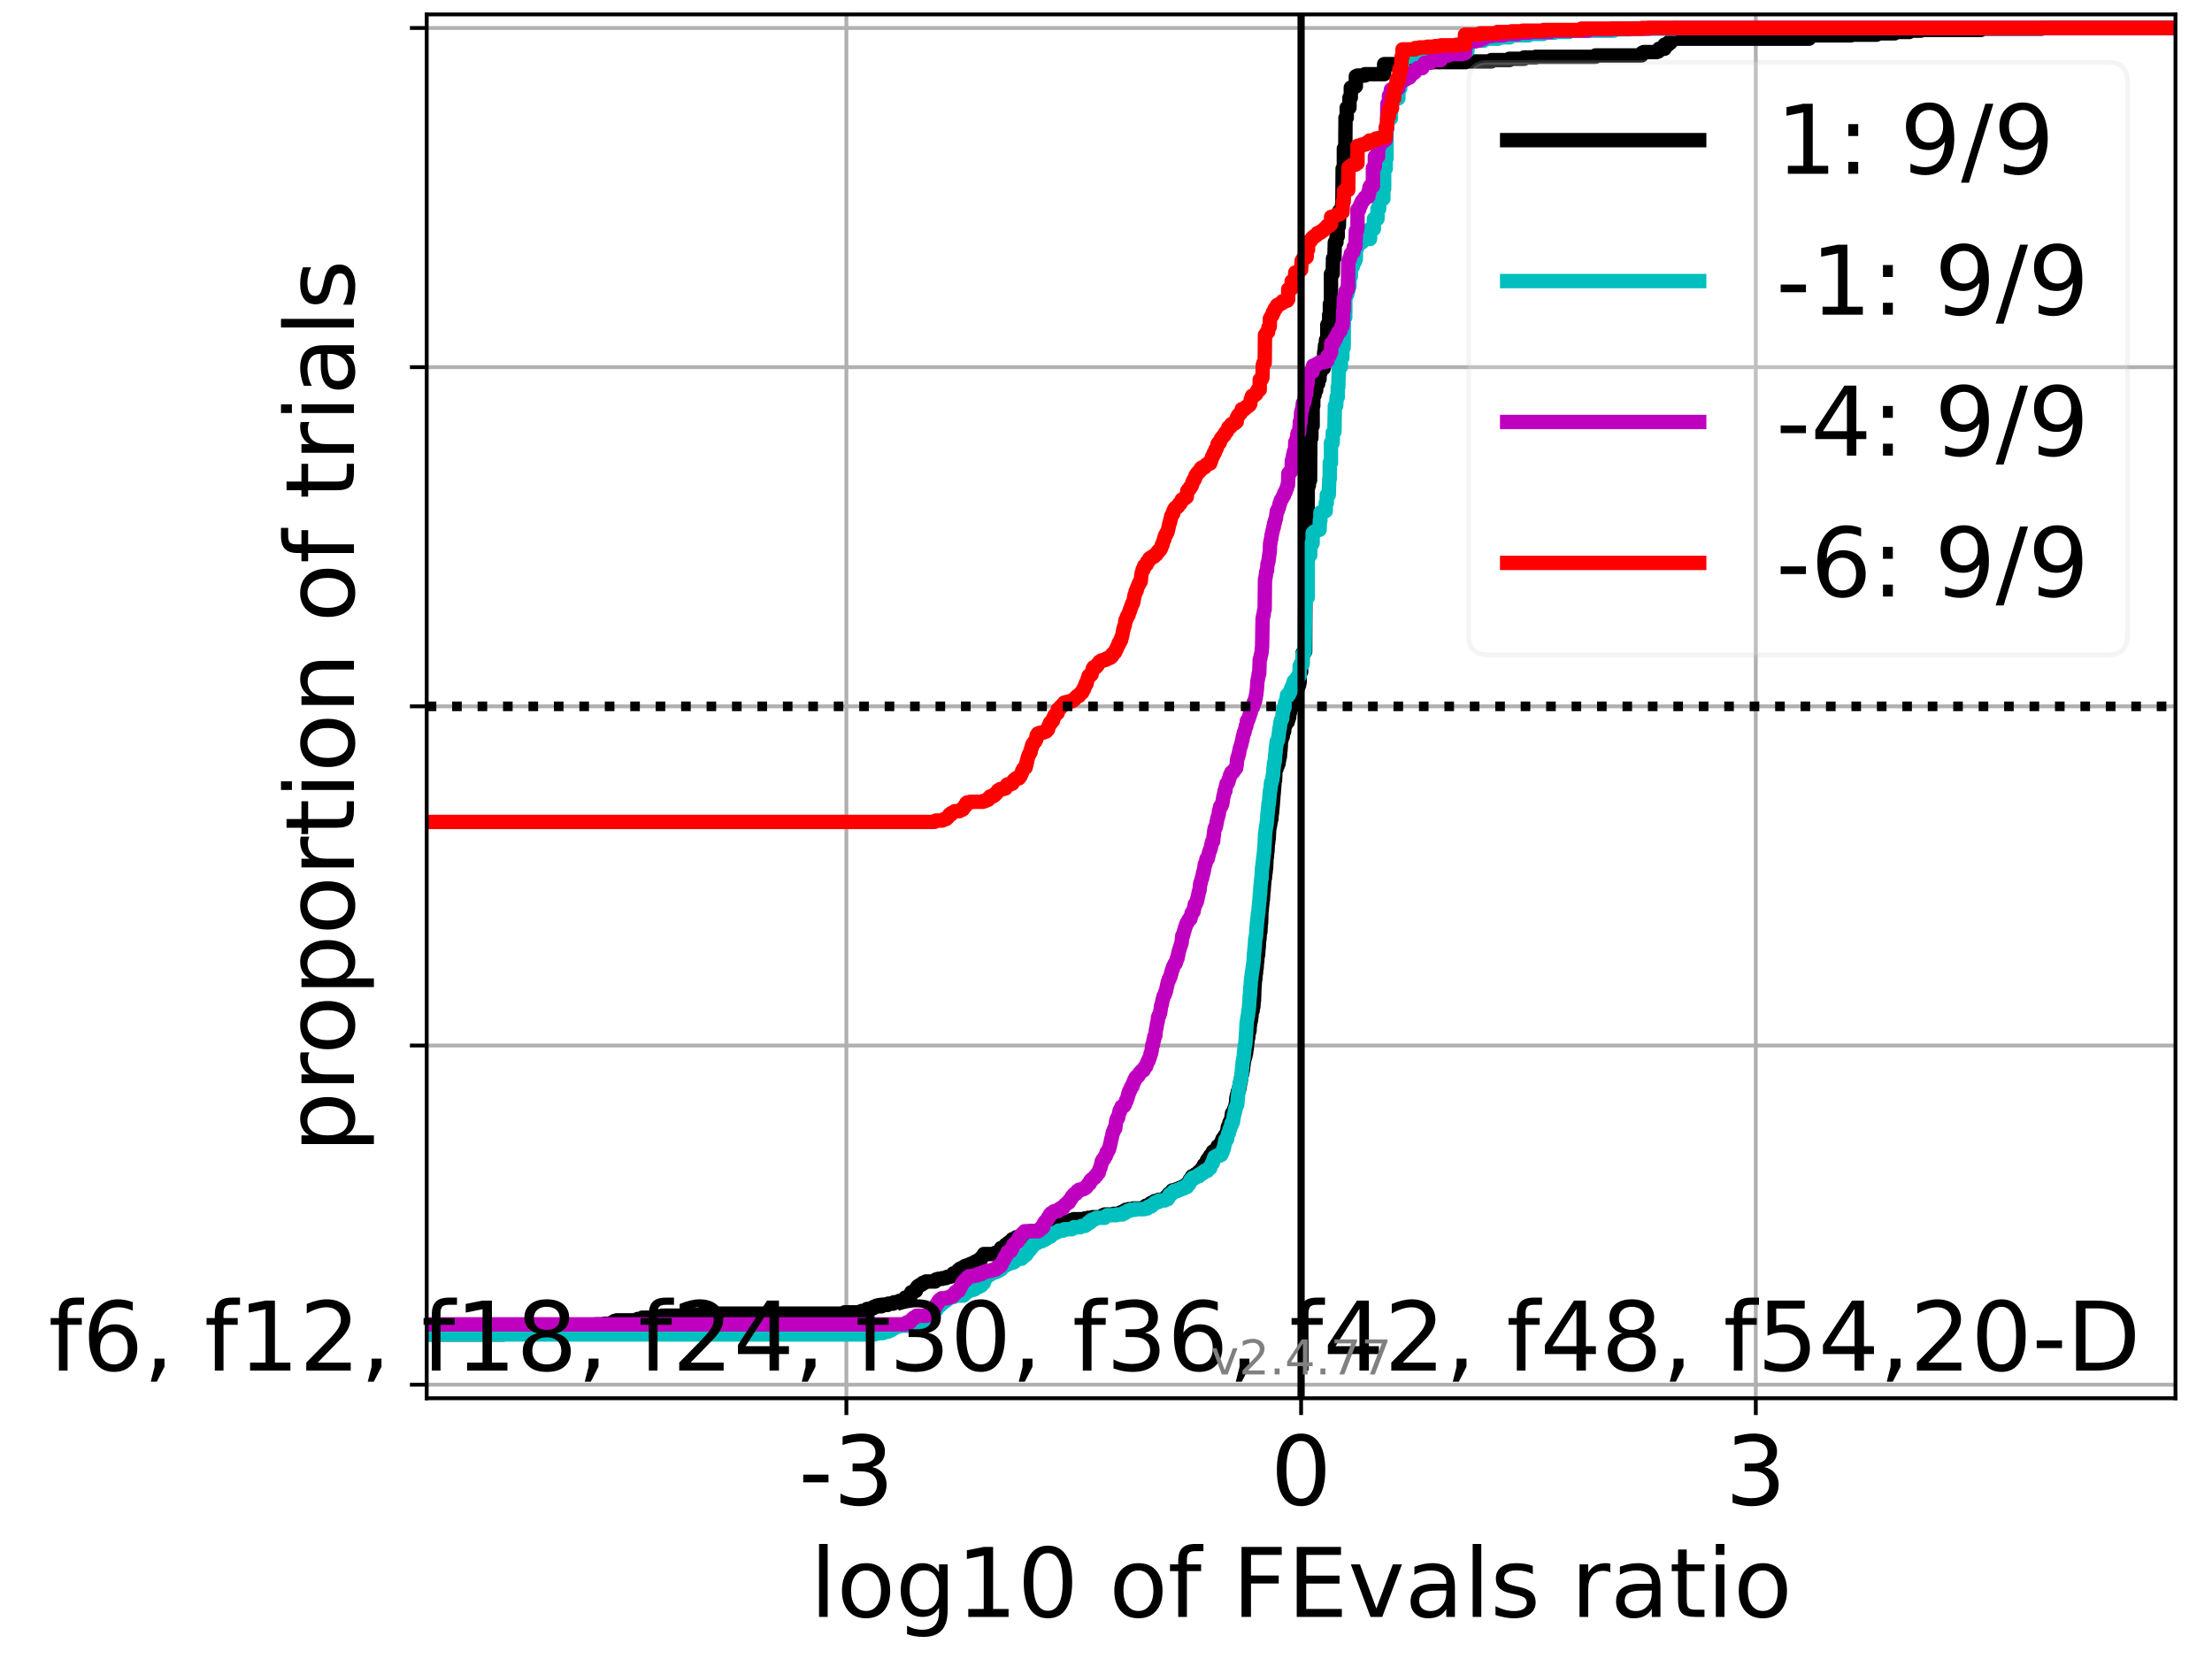 <?xml version="1.0" encoding="utf-8" standalone="no"?>
<!DOCTYPE svg PUBLIC "-//W3C//DTD SVG 1.1//EN"
  "http://www.w3.org/Graphics/SVG/1.1/DTD/svg11.dtd">
<!-- Created with matplotlib (https://matplotlib.org/) -->
<svg height="345.6pt" version="1.1" viewBox="0 0 460.8 345.6" width="460.8pt" xmlns="http://www.w3.org/2000/svg" xmlns:xlink="http://www.w3.org/1999/xlink">
 <defs>
  <style type="text/css">*{stroke-linecap:butt;stroke-linejoin:round;}</style>
 </defs>
 <g id="figure_1">
  <g id="patch_1">
   <path d="M 0 345.6 
L 460.8 345.6 
L 460.8 0 
L 0 0 
z
" style="fill:#ffffff;"/>
  </g>
  <g id="axes_1">
   <g id="patch_2">
    <path d="M 88.892 291.28 
L 453.192 291.28 
L 453.192 3 
L 88.892 3 
z
" style="fill:#ffffff;"/>
   </g>
   <g id="matplotlib.axis_1">
    <g id="xtick_1">
     <g id="line2d_1">
      <path clip-path="url(#p10ee22198e)" d="M 176.319 291.28 
L 176.319 3 
" style="fill:none;stroke:#b0b0b0;stroke-linecap:square;stroke-width:0.8;"/>
     </g>
     <g id="line2d_2">
      <defs>
       <path d="M 0 0 
L 0 3.5 
" id="m4e6acdbed8" style="stroke:#000000;stroke-width:0.8;"/>
      </defs>
      <g>
       <use style="stroke:#000000;stroke-width:0.8;" x="176.319" xlink:href="#m4e6acdbed8" y="291.28"/>
      </g>
     </g>
     <g id="text_1">
      <!-- -3 -->
      <g transform="translate(166.349 313.477)scale(0.2 -0.2)">
       <defs>
        <path d="M 4.891 31.391 
L 31.203 31.391 
L 31.203 23.391 
L 4.891 23.391 
z
" id="DejaVuSans-45"/>
        <path d="M 40.578 39.312 
Q 47.656 37.797 51.625 33 
Q 55.609 28.219 55.609 21.188 
Q 55.609 10.406 48.188 4.484 
Q 40.766 -1.422 27.094 -1.422 
Q 22.516 -1.422 17.656 -0.516 
Q 12.797 0.391 7.625 2.203 
L 7.625 11.719 
Q 11.719 9.328 16.594 8.109 
Q 21.484 6.891 26.812 6.891 
Q 36.078 6.891 40.938 10.547 
Q 45.797 14.203 45.797 21.188 
Q 45.797 27.641 41.281 31.266 
Q 36.766 34.906 28.719 34.906 
L 20.219 34.906 
L 20.219 43.016 
L 29.109 43.016 
Q 36.375 43.016 40.234 45.922 
Q 44.094 48.828 44.094 54.297 
Q 44.094 59.906 40.109 62.906 
Q 36.141 65.922 28.719 65.922 
Q 24.656 65.922 20.016 65.031 
Q 15.375 64.156 9.812 62.312 
L 9.812 71.094 
Q 15.438 72.656 20.344 73.438 
Q 25.25 74.219 29.594 74.219 
Q 40.828 74.219 47.359 69.109 
Q 53.906 64.016 53.906 55.328 
Q 53.906 49.266 50.438 45.094 
Q 46.969 40.922 40.578 39.312 
z
" id="DejaVuSans-51"/>
       </defs>
       <use xlink:href="#DejaVuSans-45"/>
       <use x="36.084" xlink:href="#DejaVuSans-51"/>
      </g>
     </g>
    </g>
    <g id="xtick_2">
     <g id="line2d_3">
      <path clip-path="url(#p10ee22198e)" d="M 271.042 291.28 
L 271.042 3 
" style="fill:none;stroke:#b0b0b0;stroke-linecap:square;stroke-width:0.8;"/>
     </g>
     <g id="line2d_4">
      <g>
       <use style="stroke:#000000;stroke-width:0.8;" x="271.042" xlink:href="#m4e6acdbed8" y="291.28"/>
      </g>
     </g>
     <g id="text_2">
      <!-- 0 -->
      <g transform="translate(264.68 313.477)scale(0.2 -0.2)">
       <defs>
        <path d="M 31.781 66.406 
Q 24.172 66.406 20.328 58.906 
Q 16.5 51.422 16.5 36.375 
Q 16.5 21.391 20.328 13.891 
Q 24.172 6.391 31.781 6.391 
Q 39.453 6.391 43.281 13.891 
Q 47.125 21.391 47.125 36.375 
Q 47.125 51.422 43.281 58.906 
Q 39.453 66.406 31.781 66.406 
z
M 31.781 74.219 
Q 44.047 74.219 50.516 64.516 
Q 56.984 54.828 56.984 36.375 
Q 56.984 17.969 50.516 8.266 
Q 44.047 -1.422 31.781 -1.422 
Q 19.531 -1.422 13.062 8.266 
Q 6.594 17.969 6.594 36.375 
Q 6.594 54.828 13.062 64.516 
Q 19.531 74.219 31.781 74.219 
z
" id="DejaVuSans-48"/>
       </defs>
       <use xlink:href="#DejaVuSans-48"/>
      </g>
     </g>
    </g>
    <g id="xtick_3">
     <g id="line2d_5">
      <path clip-path="url(#p10ee22198e)" d="M 365.765 291.28 
L 365.765 3 
" style="fill:none;stroke:#b0b0b0;stroke-linecap:square;stroke-width:0.8;"/>
     </g>
     <g id="line2d_6">
      <g>
       <use style="stroke:#000000;stroke-width:0.8;" x="365.765" xlink:href="#m4e6acdbed8" y="291.28"/>
      </g>
     </g>
     <g id="text_3">
      <!-- 3 -->
      <g transform="translate(359.403 313.477)scale(0.2 -0.2)">
       <use xlink:href="#DejaVuSans-51"/>
      </g>
     </g>
    </g>
    <g id="text_4">
     <!-- log10 of FEvals ratio -->
     <g transform="translate(168.738 336.833)scale(0.2 -0.2)">
      <defs>
       <path d="M 9.422 75.984 
L 18.406 75.984 
L 18.406 0 
L 9.422 0 
z
" id="DejaVuSans-108"/>
       <path d="M 30.609 48.391 
Q 23.391 48.391 19.188 42.75 
Q 14.984 37.109 14.984 27.297 
Q 14.984 17.484 19.156 11.844 
Q 23.344 6.203 30.609 6.203 
Q 37.797 6.203 41.984 11.859 
Q 46.188 17.531 46.188 27.297 
Q 46.188 37.016 41.984 42.703 
Q 37.797 48.391 30.609 48.391 
z
M 30.609 56 
Q 42.328 56 49.016 48.375 
Q 55.719 40.766 55.719 27.297 
Q 55.719 13.875 49.016 6.219 
Q 42.328 -1.422 30.609 -1.422 
Q 18.844 -1.422 12.172 6.219 
Q 5.516 13.875 5.516 27.297 
Q 5.516 40.766 12.172 48.375 
Q 18.844 56 30.609 56 
z
" id="DejaVuSans-111"/>
       <path d="M 45.406 27.984 
Q 45.406 37.75 41.375 43.109 
Q 37.359 48.484 30.078 48.484 
Q 22.859 48.484 18.828 43.109 
Q 14.797 37.75 14.797 27.984 
Q 14.797 18.266 18.828 12.891 
Q 22.859 7.516 30.078 7.516 
Q 37.359 7.516 41.375 12.891 
Q 45.406 18.266 45.406 27.984 
z
M 54.391 6.781 
Q 54.391 -7.172 48.188 -13.984 
Q 42 -20.797 29.203 -20.797 
Q 24.469 -20.797 20.266 -20.094 
Q 16.062 -19.391 12.109 -17.922 
L 12.109 -9.188 
Q 16.062 -11.328 19.922 -12.344 
Q 23.781 -13.375 27.781 -13.375 
Q 36.625 -13.375 41.016 -8.766 
Q 45.406 -4.156 45.406 5.172 
L 45.406 9.625 
Q 42.625 4.781 38.281 2.391 
Q 33.938 0 27.875 0 
Q 17.828 0 11.672 7.656 
Q 5.516 15.328 5.516 27.984 
Q 5.516 40.672 11.672 48.328 
Q 17.828 56 27.875 56 
Q 33.938 56 38.281 53.609 
Q 42.625 51.219 45.406 46.391 
L 45.406 54.688 
L 54.391 54.688 
z
" id="DejaVuSans-103"/>
       <path d="M 12.406 8.297 
L 28.516 8.297 
L 28.516 63.922 
L 10.984 60.406 
L 10.984 69.391 
L 28.422 72.906 
L 38.281 72.906 
L 38.281 8.297 
L 54.391 8.297 
L 54.391 0 
L 12.406 0 
z
" id="DejaVuSans-49"/>
       <path id="DejaVuSans-32"/>
       <path d="M 37.109 75.984 
L 37.109 68.5 
L 28.516 68.5 
Q 23.688 68.5 21.797 66.547 
Q 19.922 64.594 19.922 59.516 
L 19.922 54.688 
L 34.719 54.688 
L 34.719 47.703 
L 19.922 47.703 
L 19.922 0 
L 10.891 0 
L 10.891 47.703 
L 2.297 47.703 
L 2.297 54.688 
L 10.891 54.688 
L 10.891 58.5 
Q 10.891 67.625 15.141 71.797 
Q 19.391 75.984 28.609 75.984 
z
" id="DejaVuSans-102"/>
       <path d="M 9.812 72.906 
L 51.703 72.906 
L 51.703 64.594 
L 19.672 64.594 
L 19.672 43.109 
L 48.578 43.109 
L 48.578 34.812 
L 19.672 34.812 
L 19.672 0 
L 9.812 0 
z
" id="DejaVuSans-70"/>
       <path d="M 9.812 72.906 
L 55.906 72.906 
L 55.906 64.594 
L 19.672 64.594 
L 19.672 43.016 
L 54.391 43.016 
L 54.391 34.719 
L 19.672 34.719 
L 19.672 8.297 
L 56.781 8.297 
L 56.781 0 
L 9.812 0 
z
" id="DejaVuSans-69"/>
       <path d="M 2.984 54.688 
L 12.5 54.688 
L 29.594 8.797 
L 46.688 54.688 
L 56.203 54.688 
L 35.688 0 
L 23.484 0 
z
" id="DejaVuSans-118"/>
       <path d="M 34.281 27.484 
Q 23.391 27.484 19.188 25 
Q 14.984 22.516 14.984 16.5 
Q 14.984 11.719 18.141 8.906 
Q 21.297 6.109 26.703 6.109 
Q 34.188 6.109 38.703 11.406 
Q 43.219 16.703 43.219 25.484 
L 43.219 27.484 
z
M 52.203 31.203 
L 52.203 0 
L 43.219 0 
L 43.219 8.297 
Q 40.141 3.328 35.547 0.953 
Q 30.953 -1.422 24.312 -1.422 
Q 15.922 -1.422 10.953 3.297 
Q 6 8.016 6 15.922 
Q 6 25.141 12.172 29.828 
Q 18.359 34.516 30.609 34.516 
L 43.219 34.516 
L 43.219 35.406 
Q 43.219 41.609 39.141 45 
Q 35.062 48.391 27.688 48.391 
Q 23 48.391 18.547 47.266 
Q 14.109 46.141 10.016 43.891 
L 10.016 52.203 
Q 14.938 54.109 19.578 55.047 
Q 24.219 56 28.609 56 
Q 40.484 56 46.344 49.844 
Q 52.203 43.703 52.203 31.203 
z
" id="DejaVuSans-97"/>
       <path d="M 44.281 53.078 
L 44.281 44.578 
Q 40.484 46.531 36.375 47.5 
Q 32.281 48.484 27.875 48.484 
Q 21.188 48.484 17.844 46.438 
Q 14.5 44.391 14.5 40.281 
Q 14.5 37.156 16.891 35.375 
Q 19.281 33.594 26.516 31.984 
L 29.594 31.297 
Q 39.156 29.25 43.188 25.516 
Q 47.219 21.781 47.219 15.094 
Q 47.219 7.469 41.188 3.016 
Q 35.156 -1.422 24.609 -1.422 
Q 20.219 -1.422 15.453 -0.562 
Q 10.688 0.297 5.422 2 
L 5.422 11.281 
Q 10.406 8.688 15.234 7.391 
Q 20.062 6.109 24.812 6.109 
Q 31.156 6.109 34.562 8.281 
Q 37.984 10.453 37.984 14.406 
Q 37.984 18.062 35.516 20.016 
Q 33.062 21.969 24.703 23.781 
L 21.578 24.516 
Q 13.234 26.266 9.516 29.906 
Q 5.812 33.547 5.812 39.891 
Q 5.812 47.609 11.281 51.797 
Q 16.75 56 26.812 56 
Q 31.781 56 36.172 55.266 
Q 40.578 54.547 44.281 53.078 
z
" id="DejaVuSans-115"/>
       <path d="M 41.109 46.297 
Q 39.594 47.172 37.812 47.578 
Q 36.031 48 33.891 48 
Q 26.266 48 22.188 43.047 
Q 18.109 38.094 18.109 28.812 
L 18.109 0 
L 9.078 0 
L 9.078 54.688 
L 18.109 54.688 
L 18.109 46.188 
Q 20.953 51.172 25.484 53.578 
Q 30.031 56 36.531 56 
Q 37.453 56 38.578 55.875 
Q 39.703 55.766 41.062 55.516 
z
" id="DejaVuSans-114"/>
       <path d="M 18.312 70.219 
L 18.312 54.688 
L 36.812 54.688 
L 36.812 47.703 
L 18.312 47.703 
L 18.312 18.016 
Q 18.312 11.328 20.141 9.422 
Q 21.969 7.516 27.594 7.516 
L 36.812 7.516 
L 36.812 0 
L 27.594 0 
Q 17.188 0 13.234 3.875 
Q 9.281 7.766 9.281 18.016 
L 9.281 47.703 
L 2.688 47.703 
L 2.688 54.688 
L 9.281 54.688 
L 9.281 70.219 
z
" id="DejaVuSans-116"/>
       <path d="M 9.422 54.688 
L 18.406 54.688 
L 18.406 0 
L 9.422 0 
z
M 9.422 75.984 
L 18.406 75.984 
L 18.406 64.594 
L 9.422 64.594 
z
" id="DejaVuSans-105"/>
      </defs>
      <use xlink:href="#DejaVuSans-108"/>
      <use x="27.783" xlink:href="#DejaVuSans-111"/>
      <use x="88.965" xlink:href="#DejaVuSans-103"/>
      <use x="152.441" xlink:href="#DejaVuSans-49"/>
      <use x="216.064" xlink:href="#DejaVuSans-48"/>
      <use x="279.688" xlink:href="#DejaVuSans-32"/>
      <use x="311.475" xlink:href="#DejaVuSans-111"/>
      <use x="372.656" xlink:href="#DejaVuSans-102"/>
      <use x="407.861" xlink:href="#DejaVuSans-32"/>
      <use x="439.648" xlink:href="#DejaVuSans-70"/>
      <use x="497.168" xlink:href="#DejaVuSans-69"/>
      <use x="560.352" xlink:href="#DejaVuSans-118"/>
      <use x="619.531" xlink:href="#DejaVuSans-97"/>
      <use x="680.811" xlink:href="#DejaVuSans-108"/>
      <use x="708.594" xlink:href="#DejaVuSans-115"/>
      <use x="760.693" xlink:href="#DejaVuSans-32"/>
      <use x="792.48" xlink:href="#DejaVuSans-114"/>
      <use x="833.594" xlink:href="#DejaVuSans-97"/>
      <use x="894.873" xlink:href="#DejaVuSans-116"/>
      <use x="934.082" xlink:href="#DejaVuSans-105"/>
      <use x="961.865" xlink:href="#DejaVuSans-111"/>
     </g>
    </g>
   </g>
   <g id="matplotlib.axis_2">
    <g id="ytick_1">
     <g id="line2d_7">
      <path clip-path="url(#p10ee22198e)" d="M 88.892 288.454 
L 453.192 288.454 
" style="fill:none;stroke:#b0b0b0;stroke-linecap:square;stroke-width:0.8;"/>
     </g>
     <g id="line2d_8">
      <defs>
       <path d="M 0 0 
L -3.5 0 
" id="m5cd95ce973" style="stroke:#000000;stroke-width:0.8;"/>
      </defs>
      <g>
       <use style="stroke:#000000;stroke-width:0.8;" x="88.892" xlink:href="#m5cd95ce973" y="288.454"/>
      </g>
     </g>
    </g>
    <g id="ytick_2">
     <g id="line2d_9">
      <path clip-path="url(#p10ee22198e)" d="M 88.892 217.797 
L 453.192 217.797 
" style="fill:none;stroke:#b0b0b0;stroke-linecap:square;stroke-width:0.8;"/>
     </g>
     <g id="line2d_10">
      <g>
       <use style="stroke:#000000;stroke-width:0.8;" x="88.892" xlink:href="#m5cd95ce973" y="217.797"/>
      </g>
     </g>
    </g>
    <g id="ytick_3">
     <g id="line2d_11">
      <path clip-path="url(#p10ee22198e)" d="M 88.892 147.14 
L 453.192 147.14 
" style="fill:none;stroke:#b0b0b0;stroke-linecap:square;stroke-width:0.8;"/>
     </g>
     <g id="line2d_12">
      <g>
       <use style="stroke:#000000;stroke-width:0.8;" x="88.892" xlink:href="#m5cd95ce973" y="147.14"/>
      </g>
     </g>
    </g>
    <g id="ytick_4">
     <g id="line2d_13">
      <path clip-path="url(#p10ee22198e)" d="M 88.892 76.483 
L 453.192 76.483 
" style="fill:none;stroke:#b0b0b0;stroke-linecap:square;stroke-width:0.8;"/>
     </g>
     <g id="line2d_14">
      <g>
       <use style="stroke:#000000;stroke-width:0.8;" x="88.892" xlink:href="#m5cd95ce973" y="76.483"/>
      </g>
     </g>
    </g>
    <g id="ytick_5">
     <g id="line2d_15">
      <path clip-path="url(#p10ee22198e)" d="M 88.892 5.826 
L 453.192 5.826 
" style="fill:none;stroke:#b0b0b0;stroke-linecap:square;stroke-width:0.8;"/>
     </g>
     <g id="line2d_16">
      <g>
       <use style="stroke:#000000;stroke-width:0.8;" x="88.892" xlink:href="#m5cd95ce973" y="5.826"/>
      </g>
     </g>
    </g>
    <g id="text_5">
     <!-- proportion of trials -->
     <g transform="translate(73.733 240.146)rotate(-90)scale(0.2 -0.2)">
      <defs>
       <path d="M 18.109 8.203 
L 18.109 -20.797 
L 9.078 -20.797 
L 9.078 54.688 
L 18.109 54.688 
L 18.109 46.391 
Q 20.953 51.266 25.266 53.625 
Q 29.594 56 35.594 56 
Q 45.562 56 51.781 48.094 
Q 58.016 40.188 58.016 27.297 
Q 58.016 14.406 51.781 6.484 
Q 45.562 -1.422 35.594 -1.422 
Q 29.594 -1.422 25.266 0.953 
Q 20.953 3.328 18.109 8.203 
z
M 48.688 27.297 
Q 48.688 37.203 44.609 42.844 
Q 40.531 48.484 33.406 48.484 
Q 26.266 48.484 22.188 42.844 
Q 18.109 37.203 18.109 27.297 
Q 18.109 17.391 22.188 11.75 
Q 26.266 6.109 33.406 6.109 
Q 40.531 6.109 44.609 11.75 
Q 48.688 17.391 48.688 27.297 
z
" id="DejaVuSans-112"/>
       <path d="M 54.891 33.016 
L 54.891 0 
L 45.906 0 
L 45.906 32.719 
Q 45.906 40.484 42.875 44.328 
Q 39.844 48.188 33.797 48.188 
Q 26.516 48.188 22.312 43.547 
Q 18.109 38.922 18.109 30.906 
L 18.109 0 
L 9.078 0 
L 9.078 54.688 
L 18.109 54.688 
L 18.109 46.188 
Q 21.344 51.125 25.703 53.562 
Q 30.078 56 35.797 56 
Q 45.219 56 50.047 50.172 
Q 54.891 44.344 54.891 33.016 
z
" id="DejaVuSans-110"/>
      </defs>
      <use xlink:href="#DejaVuSans-112"/>
      <use x="63.477" xlink:href="#DejaVuSans-114"/>
      <use x="102.34" xlink:href="#DejaVuSans-111"/>
      <use x="163.521" xlink:href="#DejaVuSans-112"/>
      <use x="226.998" xlink:href="#DejaVuSans-111"/>
      <use x="288.18" xlink:href="#DejaVuSans-114"/>
      <use x="329.293" xlink:href="#DejaVuSans-116"/>
      <use x="368.502" xlink:href="#DejaVuSans-105"/>
      <use x="396.285" xlink:href="#DejaVuSans-111"/>
      <use x="457.467" xlink:href="#DejaVuSans-110"/>
      <use x="520.846" xlink:href="#DejaVuSans-32"/>
      <use x="552.633" xlink:href="#DejaVuSans-111"/>
      <use x="613.814" xlink:href="#DejaVuSans-102"/>
      <use x="649.02" xlink:href="#DejaVuSans-32"/>
      <use x="680.807" xlink:href="#DejaVuSans-116"/>
      <use x="720.016" xlink:href="#DejaVuSans-114"/>
      <use x="761.129" xlink:href="#DejaVuSans-105"/>
      <use x="788.912" xlink:href="#DejaVuSans-97"/>
      <use x="850.191" xlink:href="#DejaVuSans-108"/>
      <use x="877.975" xlink:href="#DejaVuSans-115"/>
     </g>
    </g>
   </g>
   <g id="line2d_17">
    <path clip-path="url(#p10ee22198e)" d="M 88.892 277.986 
L 104.915 277.986 
L 104.915 277.707 
L 112.759 277.707 
L 112.759 277.428 
L 114.008 277.428 
L 114.008 277.149 
L 115.173 277.149 
L 115.173 276.869 
L 119.844 276.869 
L 119.844 276.73 
L 120.575 276.73 
L 120.575 276.59 
L 121.508 276.59 
L 121.508 276.451 
L 123.482 276.451 
L 123.482 276.311 
L 123.917 276.311 
L 123.917 276.032 
L 124.077 276.032 
L 124.077 275.893 
L 125.966 275.893 
L 125.966 275.753 
L 127.507 275.753 
L 127.507 275.474 
L 127.751 275.474 
L 127.751 275.334 
L 127.979 275.334 
L 127.979 275.195 
L 128.451 275.195 
L 128.451 275.055 
L 132.819 275.055 
L 132.819 274.776 
L 133.796 274.776 
L 133.796 274.497 
L 137.105 274.497 
L 137.105 274.218 
L 137.944 274.218 
L 137.944 274.078 
L 142.763 274.078 
L 142.763 273.939 
L 146.211 273.939 
L 146.211 273.659 
L 175.816 273.659 
L 175.816 273.52 
L 175.971 273.52 
L 175.971 273.38 
L 179.366 273.38 
L 179.366 273.241 
L 179.485 273.241 
L 179.485 273.101 
L 180.629 273.101 
L 180.629 272.682 
L 181.376 272.682 
L 181.376 272.543 
L 181.886 272.543 
L 181.985 272.264 
L 182.377 272.264 
L 182.377 272.124 
L 183.659 272.124 
L 183.659 271.985 
L 183.814 271.985 
L 183.814 271.845 
L 184.909 271.845 
L 184.909 271.705 
L 185.064 271.705 
L 185.064 271.566 
L 186.073 271.566 
L 186.073 271.426 
L 186.228 271.426 
L 186.228 271.287 
L 187.209 271.287 
L 187.209 271.147 
L 187.329 271.147 
L 187.329 271.008 
L 188.459 271.008 
L 188.472 270.449 
L 188.579 270.449 
L 188.579 270.31 
L 189.219 270.31 
L 189.219 270.17 
L 189.623 270.17 
L 189.729 269.472 
L 189.743 269.472 
L 189.829 269.193 
L 190.221 269.193 
L 190.221 269.054 
L 190.469 269.054 
L 190.469 268.914 
L 190.793 268.914 
L 190.886 268.356 
L 190.979 268.356 
L 191.079 268.077 
L 191.204 268.077 
L 191.204 267.937 
L 191.471 267.937 
L 191.471 267.797 
L 191.633 267.797 
L 191.633 267.658 
L 191.936 267.658 
L 191.936 267.518 
L 192.143 267.518 
L 192.243 267.239 
L 192.635 267.239 
L 192.635 267.1 
L 192.869 267.1 
L 192.869 266.96 
L 194.818 266.96 
L 194.843 266.681 
L 194.973 266.681 
L 194.973 266.541 
L 195.438 266.541 
L 195.438 266.402 
L 196.305 266.402 
L 196.305 266.262 
L 197.036 266.262 
L 197.036 266.123 
L 197.326 266.123 
L 197.326 265.983 
L 197.969 265.983 
L 197.969 265.844 
L 198.368 265.844 
L 198.408 265.564 
L 198.488 265.564 
L 198.563 265.285 
L 199.111 265.285 
L 199.111 265.146 
L 199.34 265.146 
L 199.34 265.006 
L 199.631 265.006 
L 199.631 264.587 
L 199.811 264.587 
L 199.811 264.448 
L 199.943 264.448 
L 199.943 264.308 
L 200.378 264.308 
L 200.378 264.169 
L 200.538 264.169 
L 200.538 264.029 
L 200.888 264.029 
L 200.988 263.75 
L 201.38 263.75 
L 201.38 263.61 
L 201.958 263.61 
L 201.958 263.471 
L 202.077 263.471 
L 202.077 263.331 
L 202.427 263.331 
L 202.427 263.192 
L 203.221 263.192 
L 203.221 262.773 
L 203.72 262.773 
L 203.72 262.633 
L 203.875 262.633 
L 203.968 262.354 
L 204.211 262.354 
L 204.211 262.215 
L 204.44 262.215 
L 204.478 261.936 
L 204.578 261.936 
L 204.578 261.796 
L 204.696 261.796 
L 204.696 261.656 
L 204.851 261.656 
L 204.911 261.377 
L 204.969 261.377 
L 204.969 261.238 
L 207.27 261.238 
L 207.27 261.098 
L 207.389 261.098 
L 207.389 260.959 
L 208.006 260.959 
L 208.006 260.819 
L 208.161 260.819 
L 208.246 260.54 
L 208.366 260.54 
L 208.366 260.4 
L 208.533 260.4 
L 208.533 259.982 
L 209.28 259.982 
L 209.304 259.702 
L 209.509 259.702 
L 209.509 259.284 
L 209.79 259.284 
L 209.89 259.005 
L 210.256 259.005 
L 210.281 258.726 
L 210.74 258.726 
L 210.789 258.307 
L 210.866 258.307 
L 210.866 258.167 
L 211.258 258.167 
L 211.258 258.028 
L 211.556 258.028 
L 211.556 257.888 
L 211.675 257.888 
L 211.675 257.749 
L 212.819 257.749 
L 212.819 257.33 
L 213.566 257.33 
L 213.566 257.19 
L 214.076 257.19 
L 214.176 256.772 
L 214.404 256.772 
L 214.404 256.632 
L 214.567 256.632 
L 214.567 256.492 
L 217.111 256.492 
L 217.111 256.353 
L 217.266 256.353 
L 217.266 256.213 
L 218.583 256.213 
L 218.632 255.934 
L 219.223 255.934 
L 219.223 255.795 
L 219.833 255.795 
L 219.882 255.515 
L 220.661 255.515 
L 220.661 255.376 
L 220.781 255.376 
L 220.781 255.236 
L 220.998 255.236 
L 221.046 254.957 
L 221.924 254.957 
L 221.924 254.538 
L 222.671 254.538 
L 222.671 254.399 
L 223.181 254.399 
L 223.281 254.12 
L 223.673 254.12 
L 223.673 253.98 
L 225.899 253.98 
L 225.899 253.841 
L 226.63 253.841 
L 226.63 253.701 
L 227.563 253.701 
L 227.563 253.561 
L 229.537 253.561 
L 229.537 253.422 
L 229.742 253.422 
L 229.791 253.143 
L 230.132 253.143 
L 230.132 253.003 
L 232.021 253.003 
L 232.021 252.864 
L 233.332 252.864 
L 233.381 252.584 
L 233.805 252.584 
L 233.805 252.445 
L 234.034 252.445 
L 234.034 252.305 
L 234.386 252.305 
L 234.386 252.166 
L 234.506 252.166 
L 234.506 252.026 
L 235.117 252.026 
L 235.117 251.887 
L 236.05 251.887 
L 236.05 251.747 
L 238.024 251.747 
L 238.024 251.607 
L 238.619 251.607 
L 238.693 251.189 
L 239.621 251.189 
L 239.718 250.63 
L 240.445 250.63 
L 240.507 250.212 
L 241.379 250.212 
L 241.383 249.933 
L 242.292 249.933 
L 242.292 249.793 
L 242.521 249.793 
L 242.521 249.654 
L 242.93 249.654 
L 242.992 249.235 
L 243.352 249.235 
L 243.357 248.956 
L 243.487 248.956 
L 243.49 248.677 
L 243.947 248.677 
L 243.998 248.258 
L 244.218 248.258 
L 244.222 247.979 
L 245.151 247.979 
L 245.155 247.7 
L 245.836 247.7 
L 245.84 247.42 
L 246.535 247.42 
L 246.543 247.141 
L 247.125 247.141 
L 247.129 246.862 
L 247.266 246.862 
L 247.274 246.583 
L 247.621 246.583 
L 247.724 246.025 
L 247.849 246.025 
L 247.854 245.746 
L 248.199 245.746 
L 248.207 245.466 
L 248.319 245.466 
L 248.325 245.048 
L 248.817 245.048 
L 248.817 244.908 
L 248.942 244.908 
L 248.999 244.629 
L 249.244 244.629 
L 249.244 244.489 
L 249.609 244.489 
L 249.612 244.21 
L 249.73 244.21 
L 249.73 244.071 
L 250.173 244.071 
L 250.249 243.652 
L 250.293 243.652 
L 250.387 243.373 
L 250.664 243.373 
L 250.768 243.094 
L 250.776 243.094 
L 250.792 242.675 
L 251.186 242.675 
L 251.186 242.535 
L 251.315 242.535 
L 251.397 241.838 
L 251.442 241.838 
L 251.442 241.698 
L 251.622 241.698 
L 251.626 241.419 
L 252.036 241.419 
L 252.097 240.721 
L 252.485 240.721 
L 252.54 240.442 
L 252.637 240.442 
L 252.665 239.884 
L 253.001 239.884 
L 253.001 239.744 
L 253.232 239.744 
L 253.315 239.325 
L 253.519 239.325 
L 253.519 239.046 
L 253.638 239.046 
L 253.665 238.767 
L 254.002 238.767 
L 254.002 238.488 
L 254.261 238.488 
L 254.331 238.069 
L 254.442 238.069 
L 254.45 237.79 
L 254.562 237.79 
L 254.67 237.371 
L 254.678 237.371 
L 254.678 237.232 
L 254.808 237.232 
L 254.808 237.092 
L 255.078 237.092 
L 255.15 236.534 
L 255.277 236.534 
L 255.277 236.394 
L 255.536 236.394 
L 255.61 235.697 
L 255.66 235.697 
L 255.766 234.859 
L 255.79 234.859 
L 255.79 234.72 
L 255.915 234.72 
L 255.915 234.58 
L 256.04 234.58 
L 256.111 233.882 
L 256.162 233.882 
L 256.234 233.603 
L 256.334 233.603 
L 256.437 233.184 
L 256.505 233.184 
L 256.541 232.626 
L 256.634 232.626 
L 256.643 231.928 
L 256.761 231.928 
L 256.761 231.789 
L 256.878 231.789 
L 256.906 231.51 
L 257.041 231.51 
L 257.134 230.951 
L 257.299 230.951 
L 257.394 230.114 
L 257.458 230.114 
L 257.558 228.718 
L 257.606 228.718 
L 257.678 228.16 
L 257.814 228.16 
L 257.835 227.462 
L 257.926 227.462 
L 257.975 227.183 
L 258.084 227.183 
L 258.1 226.625 
L 258.225 226.625 
L 258.32 225.648 
L 258.367 225.648 
L 258.477 225.089 
L 258.504 225.089 
L 258.606 224.112 
L 258.641 224.112 
L 258.734 223.694 
L 258.762 223.694 
L 258.848 222.996 
L 258.91 222.996 
L 259.016 222.019 
L 259.025 222.019 
L 259.123 221.181 
L 259.142 221.181 
L 259.212 220.484 
L 259.304 220.484 
L 259.389 220.065 
L 259.433 220.065 
L 259.527 219.507 
L 259.56 219.507 
L 259.662 218.53 
L 259.711 218.53 
L 259.8 217.134 
L 259.863 217.134 
L 259.948 216.157 
L 260.03 216.157 
L 260.104 215.18 
L 260.155 215.18 
L 260.218 214.761 
L 260.292 214.761 
L 260.356 213.505 
L 260.405 213.505 
L 260.486 212.668 
L 260.574 212.668 
L 260.677 211.83 
L 260.698 211.83 
L 260.775 210.574 
L 260.94 210.574 
L 261.025 209.737 
L 261.092 209.737 
L 261.158 208.481 
L 261.221 208.481 
L 261.33 205.41 
L 261.348 205.41 
L 261.459 204.014 
L 261.502 204.014 
L 261.59 202.758 
L 261.642 202.758 
L 261.712 201.642 
L 261.779 201.642 
L 261.849 200.246 
L 261.91 200.246 
L 261.981 198.99 
L 262.075 198.99 
L 262.185 197.315 
L 262.225 197.315 
L 262.295 195.64 
L 262.373 195.64 
L 262.452 194.105 
L 262.563 194.105 
L 262.648 192.291 
L 262.707 192.291 
L 262.782 189.778 
L 262.826 189.778 
L 262.907 188.522 
L 262.951 188.522 
L 263.029 187.406 
L 263.081 187.406 
L 263.187 185.591 
L 263.231 185.591 
L 263.333 184.056 
L 263.346 184.056 
L 263.446 182.939 
L 263.505 182.939 
L 263.583 181.823 
L 263.633 181.823 
L 263.719 180.846 
L 263.745 180.846 
L 263.847 178.613 
L 263.906 178.613 
L 263.985 177.357 
L 264.037 177.357 
L 264.119 175.682 
L 264.167 175.682 
L 264.26 174.705 
L 264.296 174.705 
L 264.393 172.751 
L 264.424 172.751 
L 264.463 172.053 
L 264.55 172.053 
L 264.659 171.355 
L 264.675 171.355 
L 264.748 170.657 
L 264.838 170.657 
L 264.932 169.401 
L 264.979 169.401 
L 265.087 168.145 
L 265.095 168.145 
L 265.202 166.749 
L 265.213 166.749 
L 265.302 165.354 
L 265.326 165.354 
L 265.43 163.958 
L 265.437 163.958 
L 265.527 162.562 
L 265.615 162.562 
L 265.704 160.469 
L 265.793 160.469 
L 265.793 160.19 
L 265.925 160.19 
L 265.982 159.492 
L 266.183 159.492 
L 266.24 159.073 
L 266.344 159.073 
L 266.437 158.375 
L 266.459 158.375 
L 266.563 157.677 
L 266.616 157.677 
L 266.72 156.282 
L 266.754 156.282 
L 266.86 154.607 
L 266.874 154.607 
L 266.963 153.909 
L 267.052 153.909 
L 267.099 153.351 
L 267.254 153.351 
L 267.291 152.653 
L 267.372 152.653 
L 267.476 152.374 
L 267.507 152.374 
L 267.611 151.257 
L 267.73 151.257 
L 267.773 150.839 
L 267.877 150.839 
L 267.888 150.42 
L 268.246 150.42 
L 268.335 149.862 
L 268.425 149.862 
L 268.462 149.443 
L 268.551 149.443 
L 268.641 148.326 
L 268.747 148.326 
L 268.803 147.768 
L 268.893 147.768 
L 268.958 147.349 
L 269.032 147.349 
L 269.136 147.07 
L 269.323 147.07 
L 269.38 146.652 
L 269.454 146.652 
L 269.552 146.233 
L 269.566 146.233 
L 269.566 146.093 
L 269.735 146.093 
L 269.735 144.139 
L 269.934 144.139 
L 270.037 143.721 
L 270.069 143.721 
L 270.069 143.441 
L 270.336 143.441 
L 270.404 143.023 
L 270.509 143.023 
L 270.572 142.744 
L 270.62 142.744 
L 270.731 142.046 
L 270.747 142.046 
L 270.747 139.952 
L 271.042 139.952 
L 271.042 138.277 
L 271.331 138.277 
L 271.352 136.044 
L 271.594 136.044 
L 271.645 135.765 
L 271.891 135.765 
L 271.947 119.994 
L 272.092 119.994 
L 272.092 119.017 
L 272.223 119.017 
L 272.223 118.877 
L 272.377 118.877 
L 272.428 101.152 
L 272.657 101.152 
L 272.657 100.175 
L 272.777 100.175 
L 272.777 100.035 
L 272.912 100.035 
L 272.967 91.243 
L 273.178 91.243 
L 273.2 88.73 
L 273.445 88.73 
L 273.445 84.543 
L 273.577 84.543 
L 273.577 82.31 
L 273.85 82.31 
L 273.85 81.333 
L 274.173 81.333 
L 274.226 80.077 
L 274.437 80.077 
L 274.437 79.937 
L 274.592 79.937 
L 274.592 78.96 
L 274.884 78.96 
L 274.905 77.704 
L 275.065 77.704 
L 275.065 76.727 
L 275.745 76.727 
L 275.855 73.378 
L 275.933 73.378 
L 276.025 71.982 
L 276.219 71.982 
L 276.219 70.865 
L 276.499 70.865 
L 276.505 67.655 
L 276.891 67.655 
L 276.891 65.562 
L 277.042 65.562 
L 277.042 63.329 
L 277.267 63.329 
L 277.267 57.048 
L 277.632 57.048 
L 277.692 53.838 
L 277.812 53.838 
L 277.812 53.698 
L 277.988 53.698 
L 278.068 50.488 
L 278.407 50.488 
L 278.433 49.232 
L 278.674 49.232 
L 278.674 47.139 
L 278.906 47.139 
L 279.005 43.929 
L 279.516 43.929 
L 279.586 42.533 
L 279.643 42.533 
L 279.696 35.136 
L 279.951 35.136 
L 279.951 30.949 
L 280.252 30.949 
L 280.295 24.529 
L 280.547 24.529 
L 280.547 22.435 
L 281.118 22.435 
L 281.118 20.341 
L 281.396 20.341 
L 281.396 18.248 
L 282.08 18.248 
L 282.08 18.108 
L 282.309 18.108 
L 282.309 17.969 
L 282.451 17.969 
L 282.451 15.875 
L 282.78 15.875 
L 282.78 15.736 
L 284.336 15.736 
L 284.349 15.457 
L 288.345 15.457 
L 288.345 13.363 
L 292.273 13.363 
L 292.273 13.223 
L 296.848 13.223 
L 296.848 13.084 
L 297.092 13.084 
L 297.092 12.944 
L 305.335 12.944 
L 305.335 12.805 
L 310.664 12.805 
L 310.668 12.526 
L 314.436 12.526 
L 314.44 12.246 
L 317.484 12.246 
L 317.492 11.967 
L 319.949 11.967 
L 319.949 11.828 
L 332.366 11.828 
L 332.38 11.549 
L 341.943 11.549 
L 341.943 11.269 
L 342.098 11.269 
L 342.098 10.99 
L 342.403 10.99 
L 342.403 10.851 
L 345.123 10.851 
L 345.123 10.711 
L 345.493 10.711 
L 345.493 10.432 
L 345.612 10.432 
L 345.612 10.153 
L 346.756 10.153 
L 346.756 9.316 
L 347.503 9.316 
L 347.503 8.897 
L 348.013 8.897 
L 348.112 8.339 
L 348.504 8.339 
L 348.504 8.059 
L 376.867 8.059 
L 376.916 7.501 
L 377.097 7.501 
L 377.097 7.362 
L 385.584 7.362 
L 385.584 7.222 
L 390.912 7.222 
L 390.917 6.943 
L 394.685 6.943 
L 394.689 6.664 
L 397.733 6.664 
L 397.741 6.385 
L 400.197 6.385 
L 400.197 6.245 
L 412.615 6.245 
L 412.629 5.966 
L 425.372 5.966 
L 425.372 5.826 
L 453.192 5.826 
L 453.192 5.826 
" style="fill:none;stroke:#000000;stroke-linecap:square;stroke-width:3;"/>
   </g>
   <g id="line2d_18">
    <path clip-path="url(#p10ee22198e)" style="fill:none;stroke:#000000;stroke-linecap:square;stroke-width:3;"/>
   </g>
   <g id="line2d_19">
    <path clip-path="url(#p10ee22198e)" d="M 88.892 277.986 
L 182.176 277.986 
L 182.176 277.846 
L 182.657 277.846 
L 182.657 277.707 
L 184.007 277.707 
L 184.007 277.567 
L 184.262 277.567 
L 184.262 277.428 
L 184.999 277.428 
L 184.999 277.288 
L 185.236 277.288 
L 185.236 277.149 
L 185.622 277.149 
L 185.622 276.869 
L 186.072 276.869 
L 186.072 276.59 
L 186.364 276.59 
L 186.364 276.451 
L 186.86 276.451 
L 186.86 276.311 
L 187.339 276.311 
L 187.339 276.172 
L 189.979 276.172 
L 189.979 276.032 
L 190.461 276.032 
L 190.461 275.893 
L 191.244 275.893 
L 191.244 275.753 
L 191.725 275.753 
L 191.81 275.474 
L 192.065 275.474 
L 192.065 275.334 
L 192.42 275.334 
L 192.42 275.195 
L 192.802 275.195 
L 192.901 274.916 
L 193.039 274.916 
L 193.075 274.636 
L 193.33 274.636 
L 193.426 274.218 
L 193.875 274.218 
L 193.875 273.939 
L 194.067 273.939 
L 194.167 273.659 
L 194.251 273.659 
L 194.304 273.38 
L 194.506 273.38 
L 194.506 273.241 
L 194.663 273.241 
L 194.69 272.822 
L 195.14 272.822 
L 195.243 272.264 
L 195.432 272.264 
L 195.48 271.985 
L 195.866 271.985 
L 195.928 271.566 
L 196.316 271.566 
L 196.407 271.147 
L 196.607 271.147 
L 196.607 271.008 
L 197.083 271.008 
L 197.103 270.728 
L 197.373 270.728 
L 197.373 270.589 
L 197.582 270.589 
L 197.582 270.449 
L 197.811 270.449 
L 197.811 270.31 
L 198.102 270.31 
L 198.102 270.17 
L 198.706 270.17 
L 198.706 270.031 
L 198.996 270.031 
L 198.996 269.891 
L 200.712 269.891 
L 200.712 269.751 
L 200.83 269.751 
L 200.83 269.612 
L 201.003 269.612 
L 201.003 269.472 
L 201.132 269.472 
L 201.132 269.333 
L 201.267 269.333 
L 201.267 269.193 
L 201.557 269.193 
L 201.613 268.774 
L 202.453 268.774 
L 202.453 268.635 
L 202.963 268.635 
L 202.963 268.495 
L 203.189 268.495 
L 203.218 268.216 
L 203.479 268.216 
L 203.479 268.077 
L 203.955 268.077 
L 203.955 267.937 
L 204.192 267.937 
L 204.192 267.797 
L 204.46 267.797 
L 204.46 267.658 
L 204.578 267.658 
L 204.672 267.239 
L 204.967 267.239 
L 205.028 266.681 
L 205.153 266.681 
L 205.258 266.262 
L 205.32 266.262 
L 205.32 266.123 
L 205.451 266.123 
L 205.451 265.983 
L 205.647 265.983 
L 205.647 265.844 
L 205.816 265.844 
L 205.816 265.704 
L 205.937 265.704 
L 205.937 265.564 
L 206.295 265.564 
L 206.295 265.425 
L 206.503 265.425 
L 206.503 265.285 
L 206.758 265.285 
L 206.758 265.146 
L 206.936 265.146 
L 206.936 265.006 
L 207.495 265.006 
L 207.495 264.867 
L 207.732 264.867 
L 207.732 264.727 
L 208.118 264.727 
L 208.118 264.448 
L 208.568 264.448 
L 208.568 264.169 
L 208.715 264.169 
L 208.715 264.029 
L 208.86 264.029 
L 208.908 263.75 
L 209.356 263.75 
L 209.394 263.471 
L 209.835 263.471 
L 209.835 263.331 
L 210.013 263.331 
L 210.013 263.192 
L 210.494 263.192 
L 210.494 263.052 
L 210.983 263.052 
L 210.983 262.913 
L 211.296 262.913 
L 211.296 262.773 
L 211.459 262.773 
L 211.464 262.494 
L 211.844 262.494 
L 211.844 262.354 
L 212.099 262.354 
L 212.099 262.215 
L 212.814 262.215 
L 212.836 261.936 
L 213.068 261.936 
L 213.073 261.656 
L 213.459 261.656 
L 213.459 261.377 
L 213.805 261.377 
L 213.909 260.959 
L 214.043 260.959 
L 214.043 260.819 
L 214.169 260.819 
L 214.201 260.54 
L 214.429 260.54 
L 214.429 260.261 
L 214.65 260.261 
L 214.697 259.982 
L 214.879 259.982 
L 214.879 259.702 
L 215.102 259.702 
L 215.175 259.284 
L 215.393 259.284 
L 215.393 259.144 
L 215.666 259.144 
L 215.666 259.005 
L 216 259.005 
L 216 258.865 
L 216.145 258.865 
L 216.254 258.586 
L 216.991 258.586 
L 216.991 258.446 
L 217.228 258.446 
L 217.228 258.307 
L 217.615 258.307 
L 217.615 258.028 
L 218.064 258.028 
L 218.064 257.749 
L 218.356 257.749 
L 218.356 257.609 
L 218.85 257.609 
L 218.852 257.33 
L 219.099 257.33 
L 219.099 257.19 
L 219.262 257.19 
L 219.331 256.911 
L 219.777 256.911 
L 219.777 256.772 
L 220.068 256.772 
L 220.068 256.632 
L 220.363 256.632 
L 220.363 256.492 
L 220.526 256.492 
L 220.526 256.353 
L 221.539 256.353 
L 221.539 256.213 
L 221.702 256.213 
L 221.702 256.074 
L 223.218 256.074 
L 223.218 255.934 
L 223.525 255.934 
L 223.525 255.795 
L 223.699 255.795 
L 223.699 255.655 
L 225.049 255.655 
L 225.049 255.515 
L 225.304 255.515 
L 225.304 255.376 
L 226.041 255.376 
L 226.041 255.236 
L 226.278 255.236 
L 226.278 255.097 
L 226.469 255.097 
L 226.469 254.957 
L 226.664 254.957 
L 226.664 254.678 
L 227.114 254.678 
L 227.197 254.259 
L 227.406 254.259 
L 227.406 254.12 
L 227.902 254.12 
L 227.902 253.98 
L 228.092 253.98 
L 228.092 253.841 
L 228.381 253.841 
L 228.381 253.701 
L 230.098 253.701 
L 230.098 253.561 
L 230.252 253.561 
L 230.252 253.422 
L 230.415 253.422 
L 230.415 253.282 
L 230.653 253.282 
L 230.653 253.143 
L 232.575 253.143 
L 232.575 253.003 
L 233.792 253.003 
L 233.792 252.864 
L 233.955 252.864 
L 233.955 252.724 
L 234.353 252.724 
L 234.353 252.584 
L 234.546 252.584 
L 234.546 252.445 
L 234.808 252.445 
L 234.808 252.305 
L 235.033 252.305 
L 235.033 252.166 
L 235.536 252.166 
L 235.536 252.026 
L 236.431 252.026 
L 236.431 251.887 
L 238.438 251.887 
L 238.438 251.747 
L 238.992 251.747 
L 238.992 251.607 
L 239.132 251.607 
L 239.132 251.468 
L 239.295 251.468 
L 239.295 251.328 
L 239.829 251.328 
L 239.864 251.049 
L 240.102 251.049 
L 240.102 250.91 
L 240.265 250.91 
L 240.265 250.77 
L 240.558 250.77 
L 240.592 250.491 
L 240.914 250.491 
L 240.914 250.351 
L 241.452 250.351 
L 241.487 250.072 
L 242.692 250.072 
L 242.692 249.933 
L 242.886 249.933 
L 242.886 249.793 
L 243.288 249.793 
L 243.372 249.514 
L 243.451 249.514 
L 243.493 249.095 
L 243.63 249.095 
L 243.656 248.816 
L 244.013 248.816 
L 244.048 248.537 
L 244.359 248.537 
L 244.385 248.258 
L 244.488 248.258 
L 244.488 248.118 
L 245.253 248.118 
L 245.279 247.839 
L 245.935 247.839 
L 245.97 247.56 
L 246.676 247.56 
L 246.678 247.281 
L 247.26 247.281 
L 247.286 247.002 
L 247.404 247.002 
L 247.407 246.723 
L 247.713 246.723 
L 247.814 246.304 
L 247.84 246.304 
L 247.941 245.885 
L 248.299 245.885 
L 248.393 245.466 
L 248.428 245.466 
L 248.428 245.327 
L 249.088 245.327 
L 249.164 245.048 
L 249.736 245.048 
L 249.816 244.629 
L 250.305 244.629 
L 250.308 244.35 
L 250.711 244.35 
L 250.711 244.21 
L 250.86 244.21 
L 250.862 243.931 
L 251.514 243.931 
L 251.541 243.652 
L 251.708 243.652 
L 251.734 243.373 
L 252.099 243.373 
L 252.204 242.954 
L 252.22 242.954 
L 252.308 242.675 
L 252.338 242.675 
L 252.411 242.396 
L 252.501 242.396 
L 252.501 242.256 
L 252.68 242.256 
L 252.786 241.559 
L 252.828 241.559 
L 252.918 241.14 
L 252.993 241.14 
L 252.993 241 
L 253.272 241 
L 253.272 240.861 
L 253.499 240.861 
L 253.499 240.721 
L 254.152 240.721 
L 254.152 240.582 
L 254.422 240.582 
L 254.511 240.302 
L 254.56 240.302 
L 254.599 239.884 
L 254.734 239.884 
L 254.815 239.325 
L 254.92 239.325 
L 255.024 238.907 
L 255.031 238.907 
L 255.128 238.209 
L 255.181 238.209 
L 255.242 237.511 
L 255.323 237.511 
L 255.323 237.371 
L 255.613 237.371 
L 255.716 236.674 
L 255.729 236.674 
L 255.821 236.255 
L 255.858 236.255 
L 255.926 235.976 
L 256.029 235.976 
L 256.137 235.278 
L 256.221 235.278 
L 256.317 234.859 
L 256.346 234.859 
L 256.449 234.44 
L 256.521 234.44 
L 256.539 234.022 
L 256.713 234.022 
L 256.788 233.743 
L 256.845 233.743 
L 256.955 232.905 
L 256.972 232.905 
L 257.064 232.207 
L 257.127 232.207 
L 257.227 231.51 
L 257.294 231.51 
L 257.322 230.951 
L 257.419 230.951 
L 257.515 230.533 
L 257.541 230.533 
L 257.652 230.114 
L 257.748 230.114 
L 257.858 228.718 
L 257.863 228.718 
L 257.968 227.602 
L 257.986 227.602 
L 258.071 226.764 
L 258.128 226.764 
L 258.232 225.927 
L 258.259 225.927 
L 258.352 225.229 
L 258.418 225.229 
L 258.46 224.81 
L 258.535 224.81 
L 258.637 223.973 
L 258.649 223.973 
L 258.751 222.438 
L 258.786 222.438 
L 258.863 221.181 
L 258.909 221.181 
L 259.006 220.484 
L 259.055 220.484 
L 259.161 219.088 
L 259.175 219.088 
L 259.282 217.971 
L 259.318 217.971 
L 259.429 217.273 
L 259.453 217.273 
L 259.558 215.32 
L 259.583 215.32 
L 259.684 213.226 
L 259.706 213.226 
L 259.812 212.249 
L 259.842 212.249 
L 259.934 211.551 
L 259.971 211.551 
L 260.081 210.435 
L 260.132 210.435 
L 260.243 209.039 
L 260.246 209.039 
L 260.335 207.364 
L 260.387 207.364 
L 260.461 205.689 
L 260.504 205.689 
L 260.61 204.154 
L 260.643 204.154 
L 260.75 202.898 
L 260.776 202.898 
L 260.86 202.2 
L 260.894 202.2 
L 260.992 201.223 
L 261.008 201.223 
L 261.112 200.525 
L 261.125 200.525 
L 261.229 198.571 
L 261.26 198.571 
L 261.363 197.315 
L 261.39 197.315 
L 261.485 195.64 
L 261.516 195.64 
L 261.59 195.082 
L 261.641 195.082 
L 261.745 193.407 
L 261.76 193.407 
L 261.849 192.151 
L 261.88 192.151 
L 261.976 191.034 
L 262.002 191.034 
L 262.065 190.197 
L 262.125 190.197 
L 262.232 188.801 
L 262.245 188.801 
L 262.343 187.685 
L 262.366 187.685 
L 262.453 186.15 
L 262.495 186.15 
L 262.604 184.335 
L 262.622 184.335 
L 262.731 183.079 
L 262.792 183.079 
L 262.899 180.846 
L 262.94 180.846 
L 263.044 179.869 
L 263.065 179.869 
L 263.17 178.613 
L 263.199 178.613 
L 263.303 177.496 
L 263.332 177.496 
L 263.432 175.821 
L 263.446 175.821 
L 263.538 173.728 
L 263.57 173.728 
L 263.681 172.611 
L 263.696 172.611 
L 263.766 172.053 
L 263.808 172.053 
L 263.916 171.076 
L 263.932 171.076 
L 264.037 169.541 
L 264.066 169.541 
L 264.175 168.285 
L 264.194 168.285 
L 264.246 167.447 
L 264.328 167.447 
L 264.42 166.191 
L 264.442 166.191 
L 264.536 164.795 
L 264.587 164.795 
L 264.698 164.098 
L 264.702 164.098 
L 264.779 162.981 
L 264.909 162.981 
L 265.013 162.423 
L 265.051 162.423 
L 265.137 161.585 
L 265.191 161.585 
L 265.293 160.05 
L 265.311 160.05 
L 265.419 158.934 
L 265.425 158.934 
L 265.508 158.654 
L 265.56 158.654 
L 265.669 156.98 
L 265.702 156.98 
L 265.795 155.724 
L 265.819 155.724 
L 265.887 155.026 
L 265.933 155.026 
L 265.947 154.467 
L 266.046 154.467 
L 266.099 154.188 
L 266.248 154.188 
L 266.351 153.211 
L 266.365 153.211 
L 266.47 152.234 
L 266.478 152.234 
L 266.541 151.676 
L 266.604 151.676 
L 266.715 150.559 
L 266.74 150.559 
L 266.85 150.001 
L 266.993 150.001 
L 267.086 149.722 
L 267.107 149.722 
L 267.178 148.745 
L 267.223 148.745 
L 267.318 147.628 
L 267.527 147.628 
L 267.548 147.21 
L 267.649 147.21 
L 267.719 146.372 
L 267.775 146.372 
L 267.859 146.093 
L 267.895 146.093 
L 267.967 145.675 
L 268.029 145.675 
L 268.092 144.837 
L 268.208 144.837 
L 268.208 144.698 
L 268.542 144.698 
L 268.577 144.279 
L 268.716 144.279 
L 268.716 144 
L 268.876 144 
L 268.939 143.441 
L 269.002 143.441 
L 269.067 143.162 
L 269.206 143.162 
L 269.306 142.883 
L 269.326 142.883 
L 269.384 142.325 
L 269.499 142.325 
L 269.523 141.906 
L 269.78 141.906 
L 269.78 141.767 
L 269.892 141.767 
L 269.985 141.487 
L 270.006 141.487 
L 270.006 141.348 
L 270.147 141.348 
L 270.147 141.208 
L 270.261 141.208 
L 270.293 140.929 
L 270.433 140.929 
L 270.433 140.79 
L 270.747 140.79 
L 270.747 138.696 
L 270.884 138.696 
L 270.884 138.556 
L 271.121 138.556 
L 271.121 138.417 
L 271.331 138.417 
L 271.331 136.323 
L 271.507 136.323 
L 271.611 135.905 
L 271.783 135.905 
L 271.891 125.018 
L 271.957 125.018 
L 271.957 124.739 
L 272.14 124.739 
L 272.248 124.46 
L 272.428 124.46 
L 272.428 116.086 
L 272.603 116.086 
L 272.603 115.946 
L 272.745 115.946 
L 272.84 115.667 
L 272.946 115.667 
L 272.946 113.574 
L 273.223 113.574 
L 273.226 113.155 
L 273.445 113.155 
L 273.445 111.061 
L 273.676 111.061 
L 273.676 110.782 
L 273.967 110.782 
L 273.967 110.643 
L 274.166 110.643 
L 274.166 110.503 
L 274.464 110.503 
L 274.464 110.364 
L 274.895 110.364 
L 274.948 108.41 
L 275.065 108.41 
L 275.065 106.735 
L 275.597 106.735 
L 275.597 106.595 
L 275.789 106.595 
L 275.789 106.456 
L 276.18 106.456 
L 276.18 104.781 
L 276.393 104.781 
L 276.393 103.106 
L 276.808 103.106 
L 276.91 99.756 
L 277.012 99.756 
L 277.012 96.407 
L 277.267 96.407 
L 277.267 92.22 
L 277.632 92.22 
L 277.632 90.126 
L 277.796 90.126 
L 277.796 89.986 
L 277.984 89.986 
L 278.078 84.543 
L 278.35 84.543 
L 278.446 82.729 
L 278.674 82.729 
L 278.674 80.635 
L 278.789 80.635 
L 278.893 76.867 
L 278.906 76.867 
L 278.906 76.448 
L 279.326 76.448 
L 279.326 74.773 
L 279.441 74.773 
L 279.461 74.494 
L 279.643 74.494 
L 279.643 72.401 
L 279.909 72.401 
L 279.951 66.539 
L 280.022 66.539 
L 280.022 66.12 
L 280.234 66.12 
L 280.272 61.375 
L 280.65 61.375 
L 280.752 60.537 
L 280.853 60.537 
L 280.853 59.7 
L 281.118 59.7 
L 281.118 57.606 
L 281.396 57.606 
L 281.396 55.513 
L 281.826 55.513 
L 281.919 54.675 
L 282.051 54.675 
L 282.051 54.536 
L 282.244 54.536 
L 282.288 53.978 
L 282.451 53.978 
L 282.451 51.884 
L 282.646 51.884 
L 282.734 50.907 
L 283.167 50.907 
L 283.167 50.488 
L 283.751 50.488 
L 283.751 50.07 
L 284.116 50.07 
L 284.137 49.791 
L 285.409 49.791 
L 285.409 47.697 
L 286.204 47.697 
L 286.204 45.603 
L 286.955 45.603 
L 286.955 43.51 
L 287.316 43.51 
L 287.316 41.416 
L 288.179 41.416 
L 288.179 39.323 
L 288.345 39.323 
L 288.345 35.136 
L 288.672 35.136 
L 288.672 33.042 
L 288.832 33.042 
L 288.832 26.762 
L 288.991 26.762 
L 288.991 24.668 
L 289.757 24.668 
L 289.757 20.481 
L 291.306 20.481 
L 291.306 18.387 
L 291.699 18.387 
L 291.699 14.2 
L 291.887 14.2 
L 291.887 14.061 
L 292.082 14.061 
L 292.186 11.828 
L 296.861 11.828 
L 296.861 11.688 
L 297.18 11.688 
L 297.18 11.549 
L 297.343 11.549 
L 297.343 11.409 
L 298.899 11.409 
L 298.899 11.269 
L 299.062 11.269 
L 299.062 11.13 
L 300.226 11.13 
L 300.226 10.99 
L 301.235 10.99 
L 301.235 10.851 
L 305.247 10.851 
L 305.282 10.572 
L 305.711 10.572 
L 305.711 8.478 
L 309.048 8.478 
L 309.075 8.199 
L 309.575 8.199 
L 309.575 8.059 
L 312.094 8.059 
L 312.096 7.78 
L 314.506 7.78 
L 314.596 7.501 
L 314.63 7.501 
L 314.63 7.362 
L 318.397 7.362 
L 318.423 7.082 
L 321.442 7.082 
L 321.445 6.803 
L 323.854 6.803 
L 323.854 6.664 
L 326.84 6.664 
L 326.86 6.385 
L 336.188 6.385 
L 336.208 6.105 
L 339.584 6.105 
L 339.584 5.966 
L 348.933 5.966 
L 348.933 5.826 
L 453.192 5.826 
L 453.192 5.826 
" style="fill:none;stroke:#00bfbf;stroke-linecap:square;stroke-width:3;"/>
   </g>
   <g id="line2d_20">
    <path clip-path="url(#p10ee22198e)" style="fill:none;stroke:#00bfbf;stroke-linecap:square;stroke-width:3;"/>
   </g>
   <g id="line2d_21">
    <path clip-path="url(#p10ee22198e)" d="M 88.892 275.893 
L 188.541 275.893 
L 188.541 275.753 
L 188.663 275.753 
L 188.663 275.613 
L 188.905 275.613 
L 188.905 275.474 
L 189.548 275.474 
L 189.548 275.334 
L 189.662 275.334 
L 189.718 275.055 
L 189.887 275.055 
L 189.998 274.776 
L 190.217 274.776 
L 190.325 274.497 
L 190.593 274.497 
L 190.593 274.357 
L 190.855 274.357 
L 190.958 274.078 
L 193.195 274.078 
L 193.195 273.939 
L 193.318 273.939 
L 193.318 273.799 
L 193.559 273.799 
L 193.559 273.659 
L 193.737 273.659 
L 193.737 273.52 
L 193.859 273.52 
L 193.859 273.38 
L 194.101 273.38 
L 194.203 273.101 
L 194.317 273.101 
L 194.373 272.822 
L 194.541 272.822 
L 194.652 272.543 
L 194.744 272.543 
L 194.744 272.403 
L 194.858 272.403 
L 194.915 271.985 
L 194.98 271.985 
L 195.083 271.705 
L 195.194 271.705 
L 195.248 271.426 
L 195.414 271.426 
L 195.522 271.008 
L 195.613 271.008 
L 195.613 270.868 
L 195.789 270.868 
L 195.789 270.728 
L 196.051 270.728 
L 196.155 270.449 
L 197.217 270.449 
L 197.217 270.31 
L 197.821 270.31 
L 197.821 270.17 
L 198.016 270.17 
L 198.016 270.031 
L 198.462 270.031 
L 198.524 269.751 
L 198.648 269.751 
L 198.648 269.612 
L 198.877 269.612 
L 198.954 269.193 
L 199.134 269.193 
L 199.134 269.054 
L 199.37 269.054 
L 199.37 268.914 
L 199.734 268.914 
L 199.831 268.495 
L 199.944 268.495 
L 200.048 268.216 
L 200.056 268.216 
L 200.056 268.077 
L 200.172 268.077 
L 200.277 267.797 
L 200.294 267.797 
L 200.387 267.379 
L 200.536 267.379 
L 200.536 267.239 
L 200.655 267.239 
L 200.714 266.96 
L 200.89 266.96 
L 200.963 266.681 
L 201.236 266.681 
L 201.236 266.541 
L 201.349 266.541 
L 201.406 266.262 
L 201.462 266.262 
L 201.462 266.123 
L 201.794 266.123 
L 201.848 265.844 
L 202.789 265.844 
L 202.789 265.704 
L 203.537 265.704 
L 203.537 265.564 
L 203.662 265.564 
L 203.662 265.425 
L 204.395 265.425 
L 204.41 265.146 
L 204.876 265.146 
L 204.876 265.006 
L 205.268 265.006 
L 205.268 264.867 
L 205.623 264.867 
L 205.623 264.727 
L 206.481 264.727 
L 206.481 264.587 
L 206.93 264.587 
L 206.93 264.448 
L 207.465 264.448 
L 207.465 264.308 
L 207.587 264.308 
L 207.587 264.169 
L 207.803 264.169 
L 207.829 263.89 
L 207.929 263.89 
L 207.929 263.75 
L 208.472 263.75 
L 208.533 263.471 
L 208.586 263.471 
L 208.642 263.192 
L 208.728 263.192 
L 208.811 262.913 
L 208.846 262.913 
L 208.922 262.633 
L 209.017 262.633 
L 209.017 262.494 
L 209.141 262.494 
L 209.249 261.936 
L 209.36 261.936 
L 209.36 261.796 
L 209.517 261.796 
L 209.605 261.517 
L 209.666 261.517 
L 209.719 261.238 
L 209.779 261.238 
L 209.882 260.819 
L 210.082 260.819 
L 210.082 260.679 
L 210.543 260.679 
L 210.653 260.4 
L 210.656 260.4 
L 210.656 260.261 
L 210.768 260.261 
L 210.829 259.982 
L 210.932 259.982 
L 210.989 259.563 
L 211.079 259.563 
L 211.099 259.284 
L 211.32 259.284 
L 211.347 259.005 
L 211.526 259.005 
L 211.526 258.865 
L 211.702 258.865 
L 211.702 258.726 
L 211.964 258.726 
L 211.964 258.586 
L 212.078 258.586 
L 212.134 258.028 
L 212.22 258.028 
L 212.302 257.749 
L 212.413 257.749 
L 212.413 257.609 
L 212.633 257.609 
L 212.741 257.19 
L 212.915 257.19 
L 213.009 256.911 
L 213.271 256.911 
L 213.374 256.632 
L 213.433 256.632 
L 213.433 256.492 
L 216.297 256.492 
L 216.297 256.353 
L 216.42 256.353 
L 216.42 256.213 
L 216.662 256.213 
L 216.772 255.934 
L 216.783 255.934 
L 216.783 255.795 
L 217.18 255.795 
L 217.18 255.655 
L 217.303 255.655 
L 217.324 255.097 
L 217.419 255.097 
L 217.475 254.818 
L 217.545 254.818 
L 217.643 254.538 
L 217.754 254.538 
L 217.754 254.399 
L 217.974 254.399 
L 218.082 254.12 
L 218.188 254.12 
L 218.188 253.98 
L 218.302 253.98 
L 218.358 253.561 
L 218.526 253.561 
L 218.638 253.143 
L 218.715 253.143 
L 218.715 253.003 
L 218.857 253.003 
L 218.965 252.724 
L 219.233 252.724 
L 219.233 252.584 
L 219.495 252.584 
L 219.598 252.305 
L 220.42 252.305 
L 220.42 252.166 
L 220.542 252.166 
L 220.608 251.887 
L 220.784 251.887 
L 220.784 251.747 
L 221.427 251.747 
L 221.481 251.468 
L 221.541 251.468 
L 221.598 251.189 
L 221.766 251.189 
L 221.877 250.91 
L 222.096 250.91 
L 222.205 250.63 
L 222.472 250.63 
L 222.472 250.491 
L 222.69 250.491 
L 222.734 250.072 
L 222.838 250.072 
L 222.838 249.933 
L 223.004 249.933 
L 223.004 249.793 
L 223.128 249.793 
L 223.203 249.514 
L 223.25 249.514 
L 223.311 249.235 
L 223.492 249.235 
L 223.492 249.095 
L 223.611 249.095 
L 223.67 248.816 
L 223.846 248.816 
L 223.846 248.677 
L 224.192 248.677 
L 224.192 248.537 
L 224.306 248.537 
L 224.362 248.258 
L 224.418 248.258 
L 224.418 248.118 
L 224.75 248.118 
L 224.804 247.839 
L 225.382 247.839 
L 225.382 247.7 
L 225.784 247.7 
L 225.784 247.56 
L 226.024 247.56 
L 226.024 247.42 
L 226.237 247.42 
L 226.255 247.141 
L 226.477 247.141 
L 226.567 246.862 
L 226.643 246.862 
L 226.719 246.583 
L 227.017 246.583 
L 227.116 246.025 
L 227.172 246.025 
L 227.172 245.885 
L 227.469 245.885 
L 227.471 245.606 
L 227.735 245.606 
L 227.735 245.466 
L 227.863 245.466 
L 227.863 245.327 
L 228.081 245.327 
L 228.189 245.048 
L 228.198 245.048 
L 228.198 244.908 
L 228.438 244.908 
L 228.534 244.489 
L 228.721 244.489 
L 228.721 244.35 
L 228.876 244.35 
L 228.982 243.792 
L 229.004 243.792 
L 229.058 243.512 
L 229.133 243.512 
L 229.194 243.233 
L 229.257 243.233 
L 229.344 242.675 
L 229.393 242.675 
L 229.497 241.977 
L 229.647 241.977 
L 229.71 241.559 
L 229.929 241.559 
L 229.929 241.419 
L 230.041 241.419 
L 230.15 241 
L 230.193 241 
L 230.193 240.861 
L 230.351 240.861 
L 230.382 240.582 
L 230.465 240.582 
L 230.522 240.023 
L 230.69 240.023 
L 230.801 239.744 
L 230.858 239.744 
L 230.898 239.465 
L 231.02 239.465 
L 231.129 238.907 
L 231.172 238.907 
L 231.257 238.348 
L 231.29 238.348 
L 231.396 237.79 
L 231.418 237.79 
L 231.503 237.232 
L 231.554 237.232 
L 231.66 236.674 
L 231.671 236.674 
L 231.779 236.115 
L 231.817 236.115 
L 231.838 235.836 
L 231.941 235.836 
L 232.014 235.417 
L 232.063 235.417 
L 232.124 235.138 
L 232.305 235.138 
L 232.414 234.301 
L 232.424 234.301 
L 232.53 233.463 
L 232.586 233.463 
L 232.668 233.045 
L 232.731 233.045 
L 232.731 232.905 
L 232.917 232.905 
L 233.005 232.347 
L 233.029 232.347 
L 233.118 231.928 
L 233.153 231.928 
L 233.231 231.37 
L 233.398 231.37 
L 233.458 230.951 
L 233.563 230.951 
L 233.638 230.533 
L 233.875 230.533 
L 233.875 230.393 
L 234.186 230.393 
L 234.186 230.114 
L 234.336 230.114 
L 234.41 229.835 
L 234.448 229.835 
L 234.544 229.416 
L 234.56 229.416 
L 234.56 229.276 
L 234.701 229.276 
L 234.782 228.858 
L 234.847 228.858 
L 234.891 228.439 
L 234.97 228.439 
L 235.031 227.881 
L 235.149 227.881 
L 235.211 227.322 
L 235.331 227.322 
L 235.39 227.043 
L 235.499 227.043 
L 235.566 226.625 
L 235.618 226.625 
L 235.673 226.345 
L 235.896 226.345 
L 235.912 225.927 
L 236.025 225.927 
L 236.081 225.648 
L 236.137 225.648 
L 236.14 225.368 
L 236.266 225.368 
L 236.309 224.95 
L 236.469 224.95 
L 236.524 224.531 
L 236.732 224.531 
L 236.754 224.252 
L 237.045 224.252 
L 237.045 224.112 
L 237.169 224.112 
L 237.233 223.833 
L 237.291 223.833 
L 237.352 223.554 
L 237.533 223.554 
L 237.533 223.415 
L 237.652 223.415 
L 237.712 223.135 
L 237.888 223.135 
L 237.888 222.996 
L 238.233 222.996 
L 238.326 222.717 
L 238.347 222.717 
L 238.403 222.438 
L 238.459 222.438 
L 238.459 222.298 
L 238.64 222.298 
L 238.64 222.158 
L 238.764 222.158 
L 238.845 221.74 
L 238.886 221.74 
L 238.98 221.321 
L 239.064 221.321 
L 239.128 221.042 
L 239.247 221.042 
L 239.306 220.623 
L 239.378 220.623 
L 239.482 220.344 
L 239.502 220.344 
L 239.586 219.925 
L 239.623 219.925 
L 239.685 219.507 
L 239.779 219.507 
L 239.885 218.809 
L 239.927 218.809 
L 239.998 217.971 
L 240.044 217.971 
L 240.054 217.692 
L 240.179 217.692 
L 240.286 216.715 
L 240.386 216.715 
L 240.44 216.017 
L 240.566 216.017 
L 240.655 215.738 
L 240.678 215.738 
L 240.778 214.622 
L 240.792 214.622 
L 240.896 214.063 
L 240.926 214.063 
L 241.019 213.226 
L 241.054 213.226 
L 241.132 212.807 
L 241.178 212.807 
L 241.227 211.97 
L 241.299 211.97 
L 241.381 211.551 
L 241.505 211.551 
L 241.593 211.132 
L 241.66 211.132 
L 241.755 210.435 
L 241.776 210.435 
L 241.846 209.597 
L 241.906 209.597 
L 241.991 209.178 
L 242.039 209.178 
L 242.149 208.481 
L 242.152 208.481 
L 242.237 208.062 
L 242.291 208.062 
L 242.402 207.504 
L 242.462 207.504 
L 242.568 207.225 
L 242.631 207.225 
L 242.694 206.806 
L 242.792 206.806 
L 242.856 206.387 
L 242.922 206.387 
L 243.029 205.689 
L 243.062 205.689 
L 243.15 205.131 
L 243.188 205.131 
L 243.268 204.573 
L 243.302 204.573 
L 243.404 204.294 
L 243.467 204.294 
L 243.475 204.014 
L 243.584 204.014 
L 243.671 203.735 
L 243.706 203.735 
L 243.724 203.456 
L 243.84 203.456 
L 243.922 202.898 
L 243.996 202.898 
L 244.063 202.34 
L 244.127 202.34 
L 244.191 201.921 
L 244.296 201.921 
L 244.381 201.363 
L 244.444 201.363 
L 244.537 201.083 
L 244.587 201.083 
L 244.658 200.804 
L 244.851 200.804 
L 244.934 200.525 
L 244.974 200.525 
L 245.023 200.106 
L 245.097 200.106 
L 245.157 199.688 
L 245.287 199.688 
L 245.359 198.99 
L 245.445 198.99 
L 245.517 198.292 
L 245.583 198.292 
L 245.693 197.734 
L 245.725 197.734 
L 245.824 197.315 
L 245.847 197.315 
L 245.944 196.896 
L 246.003 196.896 
L 246.089 196.478 
L 246.152 196.478 
L 246.244 195.361 
L 246.264 195.361 
L 246.283 194.942 
L 246.443 194.942 
L 246.535 194.384 
L 246.596 194.384 
L 246.694 193.826 
L 246.751 193.826 
L 246.85 193.268 
L 246.902 193.268 
L 246.959 192.988 
L 247.015 192.988 
L 247.096 192.57 
L 247.137 192.57 
L 247.207 192.291 
L 247.347 192.291 
L 247.401 192.011 
L 247.516 192.011 
L 247.597 191.593 
L 247.73 191.593 
L 247.73 191.453 
L 247.981 191.453 
L 248.09 190.755 
L 248.188 190.755 
L 248.227 190.197 
L 248.374 190.197 
L 248.455 189.918 
L 248.636 189.918 
L 248.745 189.081 
L 248.817 189.081 
L 248.892 188.383 
L 249.016 188.383 
L 249.016 188.243 
L 249.151 188.243 
L 249.242 187.824 
L 249.334 187.824 
L 249.397 187.266 
L 249.463 187.266 
L 249.561 186.568 
L 249.62 186.568 
L 249.709 185.87 
L 249.766 185.87 
L 249.834 185.452 
L 249.896 185.452 
L 250.006 184.196 
L 250.008 184.196 
L 250.067 183.916 
L 250.135 183.916 
L 250.243 183.358 
L 250.254 183.358 
L 250.36 182.939 
L 250.424 182.939 
L 250.519 182.381 
L 250.547 182.381 
L 250.613 181.823 
L 250.704 181.823 
L 250.776 181.265 
L 250.817 181.265 
L 250.926 180.427 
L 250.928 180.427 
L 250.991 180.009 
L 251.113 180.009 
L 251.222 179.45 
L 251.235 179.45 
L 251.341 178.892 
L 251.611 178.892 
L 251.703 178.194 
L 251.774 178.194 
L 251.879 177.496 
L 251.95 177.496 
L 252.033 177.078 
L 252.118 177.078 
L 252.205 176.659 
L 252.242 176.659 
L 252.31 176.101 
L 252.359 176.101 
L 252.468 175.403 
L 252.606 175.403 
L 252.606 175.263 
L 252.725 175.263 
L 252.826 174.007 
L 252.866 174.007 
L 252.967 172.891 
L 253.004 172.891 
L 253.069 172.472 
L 253.132 172.472 
L 253.132 172.332 
L 253.263 172.332 
L 253.365 171.774 
L 253.383 171.774 
L 253.476 171.076 
L 253.512 171.076 
L 253.575 170.518 
L 253.628 170.518 
L 253.703 170.099 
L 253.759 170.099 
L 253.864 169.68 
L 253.881 169.68 
L 253.958 168.843 
L 254.001 168.843 
L 254.061 168.564 
L 254.12 168.564 
L 254.18 168.006 
L 254.358 168.006 
L 254.358 167.866 
L 254.472 167.866 
L 254.473 167.587 
L 254.589 167.587 
L 254.661 167.029 
L 254.702 167.029 
L 254.809 166.191 
L 254.819 166.191 
L 254.889 165.772 
L 254.932 165.772 
L 255.039 165.214 
L 255.044 165.214 
L 255.081 164.795 
L 255.261 164.795 
L 255.33 163.958 
L 255.374 163.958 
L 255.468 163.4 
L 255.498 163.4 
L 255.498 163.26 
L 255.682 163.26 
L 255.682 163.121 
L 255.795 163.121 
L 255.86 162.842 
L 255.911 162.842 
L 255.988 162.283 
L 256.071 162.283 
L 256.178 161.865 
L 256.183 161.865 
L 256.248 161.446 
L 256.404 161.446 
L 256.514 160.888 
L 256.899 160.888 
L 257.004 160.469 
L 257.105 160.469 
L 257.105 160.329 
L 257.281 160.329 
L 257.321 160.05 
L 257.503 160.05 
L 257.604 159.352 
L 257.627 159.352 
L 257.698 158.236 
L 257.742 158.236 
L 257.799 157.817 
L 257.881 157.817 
L 257.942 157.398 
L 257.997 157.398 
L 258.042 156.98 
L 258.123 156.98 
L 258.225 156.142 
L 258.242 156.142 
L 258.33 155.724 
L 258.387 155.724 
L 258.477 155.305 
L 258.525 155.305 
L 258.635 154.747 
L 258.663 154.747 
L 258.76 154.188 
L 258.815 154.188 
L 258.895 153.49 
L 258.937 153.49 
L 259.019 153.072 
L 259.049 153.072 
L 259.106 152.653 
L 259.22 152.653 
L 259.325 152.095 
L 259.332 152.095 
L 259.435 151.676 
L 259.485 151.676 
L 259.513 151.257 
L 259.626 151.257 
L 259.718 150.699 
L 259.738 150.699 
L 259.756 150.141 
L 259.959 150.141 
L 260.068 149.722 
L 260.126 149.722 
L 260.202 149.303 
L 260.271 149.303 
L 260.315 148.885 
L 260.403 148.885 
L 260.459 148.466 
L 260.557 148.466 
L 260.648 147.908 
L 260.671 147.908 
L 260.767 147.489 
L 260.798 147.489 
L 260.798 147.349 
L 261.006 147.349 
L 261.069 146.931 
L 261.128 146.931 
L 261.202 146.233 
L 261.291 146.233 
L 261.291 146.093 
L 261.449 146.093 
L 261.506 145.395 
L 261.589 145.395 
L 261.658 144.698 
L 261.709 144.698 
L 261.813 143.581 
L 261.834 143.581 
L 261.941 141.906 
L 261.96 141.906 
L 262.05 141.348 
L 262.079 141.348 
L 262.172 140.79 
L 262.192 140.79 
L 262.203 140.371 
L 262.319 140.371 
L 262.422 137.44 
L 262.439 137.44 
L 262.504 137.161 
L 262.551 137.161 
L 262.655 136.463 
L 262.694 136.463 
L 262.802 135.905 
L 262.808 135.905 
L 262.898 134.788 
L 262.92 134.788 
L 263.02 128.926 
L 263.049 128.926 
L 263.13 128.228 
L 263.211 128.228 
L 263.306 127.391 
L 263.325 127.391 
L 263.395 126.972 
L 263.45 126.972 
L 263.52 120.692 
L 263.572 120.692 
L 263.672 119.994 
L 263.696 119.994 
L 263.762 119.156 
L 263.815 119.156 
L 263.859 118.877 
L 263.946 118.877 
L 264.037 117.482 
L 264.107 117.482 
L 264.203 116.923 
L 264.248 116.923 
L 264.35 115.946 
L 264.366 115.946 
L 264.47 115.109 
L 264.506 115.109 
L 264.588 113.155 
L 264.649 113.155 
L 264.758 112.318 
L 264.812 112.318 
L 264.888 111.48 
L 264.94 111.48 
L 265.015 110.922 
L 265.058 110.922 
L 265.133 110.364 
L 265.193 110.364 
L 265.258 109.805 
L 265.356 109.805 
L 265.442 108.968 
L 265.545 108.968 
L 265.597 108.41 
L 265.669 108.41 
L 265.766 107.991 
L 265.803 107.991 
L 265.904 107.014 
L 265.934 107.014 
L 265.988 106.456 
L 266.154 106.456 
L 266.214 106.037 
L 266.273 106.037 
L 266.384 105.758 
L 266.419 105.758 
L 266.503 105.199 
L 266.553 105.199 
L 266.608 104.781 
L 266.69 104.781 
L 266.795 104.222 
L 266.916 104.222 
L 266.965 103.943 
L 267.06 103.943 
L 267.132 103.664 
L 267.217 103.664 
L 267.277 103.385 
L 267.336 103.385 
L 267.336 103.246 
L 267.477 103.246 
L 267.538 102.687 
L 267.628 102.687 
L 267.628 102.548 
L 267.778 102.548 
L 267.888 101.989 
L 267.97 101.989 
L 268.027 101.71 
L 268.102 101.71 
L 268.212 101.012 
L 268.322 101.012 
L 268.398 98.64 
L 268.473 98.64 
L 268.473 98.5 
L 268.771 98.5 
L 268.855 98.221 
L 268.951 98.221 
L 269.025 97.802 
L 269.08 97.802 
L 269.1 95.988 
L 269.194 95.988 
L 269.305 95.29 
L 269.312 95.29 
L 269.362 94.871 
L 269.443 94.871 
L 269.524 94.174 
L 269.627 94.174 
L 269.633 93.894 
L 269.766 93.894 
L 269.835 92.08 
L 269.9 92.08 
L 270.006 91.801 
L 270.013 91.801 
L 270.063 91.522 
L 270.162 91.522 
L 270.266 90.405 
L 270.301 90.405 
L 270.301 90.266 
L 270.427 90.266 
L 270.427 90.126 
L 270.63 90.126 
L 270.734 88.87 
L 270.747 88.87 
L 270.781 87.893 
L 270.948 87.893 
L 271.042 85.939 
L 271.071 85.939 
L 271.145 85.52 
L 271.185 85.52 
L 271.241 85.241 
L 271.299 85.241 
L 271.409 83.985 
L 271.52 83.985 
L 271.52 83.845 
L 271.683 83.845 
L 271.74 83.427 
L 271.797 83.427 
L 271.891 82.031 
L 272.116 82.031 
L 272.21 80.077 
L 272.378 80.077 
L 272.487 77.844 
L 272.946 77.844 
L 273.021 77.425 
L 273.445 77.425 
L 273.542 76.169 
L 274.141 76.169 
L 274.234 75.89 
L 274.379 75.89 
L 274.379 75.75 
L 274.597 75.75 
L 274.597 75.611 
L 274.888 75.611 
L 274.888 75.471 
L 275.746 75.471 
L 275.746 75.332 
L 276.341 75.332 
L 276.341 75.192 
L 276.5 75.192 
L 276.5 74.215 
L 276.695 74.215 
L 276.695 74.076 
L 276.997 74.076 
L 277.074 73.378 
L 277.295 73.378 
L 277.314 71.563 
L 277.607 71.563 
L 277.607 71.424 
L 277.858 71.424 
L 277.934 71.145 
L 277.988 71.145 
L 278.009 70.586 
L 278.282 70.586 
L 278.351 70.028 
L 278.523 70.028 
L 278.605 69.609 
L 278.674 69.609 
L 278.766 69.191 
L 279.026 69.191 
L 279.132 68.912 
L 279.267 68.912 
L 279.371 68.353 
L 279.385 68.353 
L 279.471 67.935 
L 279.643 67.935 
L 279.748 67.237 
L 279.759 67.237 
L 279.806 64.724 
L 279.914 64.724 
L 279.951 62.073 
L 280.071 62.073 
L 280.166 61.654 
L 280.198 61.654 
L 280.294 60.956 
L 280.311 60.956 
L 280.311 60.677 
L 280.477 60.677 
L 280.547 60.258 
L 280.803 60.258 
L 280.855 54.675 
L 280.931 54.675 
L 281.007 54.117 
L 281.118 54.117 
L 281.226 53.559 
L 281.305 53.559 
L 281.396 52.861 
L 281.618 52.861 
L 281.682 52.582 
L 281.746 52.582 
L 281.746 52.442 
L 281.936 52.442 
L 282.023 51.465 
L 282.18 51.465 
L 282.18 51.326 
L 282.368 51.326 
L 282.451 48.116 
L 282.671 48.116 
L 282.772 47.418 
L 282.791 47.418 
L 282.791 43.65 
L 283.164 43.65 
L 283.228 43.091 
L 283.292 43.091 
L 283.292 42.812 
L 283.482 42.812 
L 283.544 42.254 
L 283.669 42.254 
L 283.761 41.835 
L 284.042 41.835 
L 284.049 41.556 
L 284.216 41.556 
L 284.289 41.137 
L 284.556 41.137 
L 284.556 40.998 
L 285.052 40.998 
L 285.052 40.021 
L 285.269 40.021 
L 285.269 39.044 
L 285.409 39.044 
L 285.409 38.765 
L 286.005 38.765 
L 286.005 34.996 
L 286.204 34.996 
L 286.204 34.717 
L 286.408 34.717 
L 286.408 32.624 
L 287.087 32.624 
L 287.087 30.53 
L 287.368 30.53 
L 287.368 29.553 
L 288.109 29.553 
L 288.109 29.134 
L 288.66 29.134 
L 288.692 26.762 
L 288.942 26.762 
L 289.024 21.598 
L 289.349 21.598 
L 289.349 19.923 
L 289.462 19.923 
L 289.462 19.783 
L 289.658 19.783 
L 289.757 18.667 
L 290.052 18.667 
L 290.052 18.527 
L 290.186 18.527 
L 290.186 18.387 
L 291.306 18.387 
L 291.315 17.69 
L 291.424 17.69 
L 291.533 17.271 
L 291.699 17.271 
L 291.699 16.992 
L 291.96 16.992 
L 291.96 16.852 
L 292.313 16.852 
L 292.313 16.713 
L 292.53 16.713 
L 292.53 16.573 
L 292.84 16.573 
L 292.84 16.434 
L 293.058 16.434 
L 293.058 16.294 
L 293.266 16.294 
L 293.266 16.154 
L 293.631 16.154 
L 293.651 15.736 
L 293.96 15.736 
L 293.96 15.457 
L 294.178 15.457 
L 294.178 15.177 
L 294.629 15.177 
L 294.629 15.038 
L 294.779 15.038 
L 294.779 14.759 
L 294.914 14.759 
L 294.914 14.48 
L 295.156 14.48 
L 295.156 14.34 
L 295.287 14.34 
L 295.287 14.2 
L 296.276 14.2 
L 296.285 13.782 
L 296.474 13.782 
L 296.474 13.642 
L 296.61 13.642 
L 296.709 13.363 
L 296.734 13.363 
L 296.812 13.084 
L 297.932 13.084 
L 297.932 12.805 
L 298.257 12.805 
L 298.257 12.526 
L 300.135 12.526 
L 300.135 11.549 
L 301.74 11.549 
L 301.748 11.269 
L 304.507 11.269 
L 304.507 11.13 
L 305.18 11.13 
L 305.18 9.036 
L 305.4 9.036 
L 305.471 8.757 
L 306.398 8.757 
L 306.398 8.618 
L 307.396 8.618 
L 307.396 8.478 
L 307.923 8.478 
L 307.923 8.339 
L 308.33 8.339 
L 308.41 8.059 
L 309.043 8.059 
L 309.043 7.78 
L 309.537 7.78 
L 309.546 7.501 
L 310.802 7.501 
L 310.802 7.362 
L 313.198 7.362 
L 313.269 7.082 
L 316.128 7.082 
L 316.208 6.803 
L 318.6 6.803 
L 318.6 6.664 
L 323.009 6.664 
L 323.016 6.385 
L 330.807 6.385 
L 330.814 6.105 
L 335.702 6.105 
L 335.702 5.966 
L 343.5 5.966 
L 343.5 5.826 
L 453.192 5.826 
L 453.192 5.826 
" style="fill:none;stroke:#bf00bf;stroke-linecap:square;stroke-width:3;"/>
   </g>
   <g id="line2d_22">
    <path clip-path="url(#p10ee22198e)" style="fill:none;stroke:#bf00bf;stroke-linecap:square;stroke-width:3;"/>
   </g>
   <g id="line2d_23">
    <path clip-path="url(#p10ee22198e)" d="M 88.892 171.216 
L 194.659 171.216 
L 194.659 171.076 
L 194.956 171.076 
L 194.956 170.937 
L 196.308 170.937 
L 196.308 170.797 
L 196.595 170.797 
L 196.595 170.657 
L 197.02 170.657 
L 197.02 170.518 
L 197.228 170.518 
L 197.228 170.378 
L 197.382 170.378 
L 197.483 170.099 
L 197.634 170.099 
L 197.684 169.82 
L 197.783 169.82 
L 197.783 169.68 
L 198.126 169.68 
L 198.126 169.401 
L 198.412 169.401 
L 198.412 169.262 
L 198.647 169.262 
L 198.647 169.122 
L 198.877 169.122 
L 198.877 168.983 
L 199.858 168.983 
L 199.858 168.843 
L 200.072 168.843 
L 200.072 168.703 
L 200.437 168.703 
L 200.437 168.564 
L 200.642 168.564 
L 200.693 168.285 
L 200.793 168.285 
L 200.894 168.006 
L 200.943 168.006 
L 200.943 167.866 
L 201.19 167.866 
L 201.287 167.308 
L 201.479 167.308 
L 201.479 167.168 
L 202.087 167.168 
L 202.087 167.029 
L 204.726 167.029 
L 204.726 166.889 
L 205.214 166.889 
L 205.214 166.749 
L 205.511 166.749 
L 205.511 166.61 
L 205.867 166.61 
L 205.867 166.47 
L 205.995 166.47 
L 205.995 166.191 
L 206.185 166.191 
L 206.247 165.912 
L 206.863 165.912 
L 206.919 165.633 
L 207.273 165.633 
L 207.273 165.354 
L 207.446 165.354 
L 207.446 165.214 
L 207.673 165.214 
L 207.739 164.935 
L 207.861 164.935 
L 207.897 164.656 
L 208.158 164.656 
L 208.158 164.516 
L 208.343 164.516 
L 208.343 164.377 
L 209.016 164.377 
L 209.016 164.237 
L 209.484 164.237 
L 209.51 163.958 
L 209.612 163.958 
L 209.612 163.679 
L 209.802 163.679 
L 209.865 163.4 
L 210.537 163.4 
L 210.537 163.26 
L 210.89 163.26 
L 210.89 162.981 
L 211.063 162.981 
L 211.138 162.562 
L 211.291 162.562 
L 211.291 162.423 
L 211.515 162.423 
L 211.612 162.144 
L 212.25 162.144 
L 212.25 162.004 
L 212.379 162.004 
L 212.379 161.725 
L 212.569 161.725 
L 212.634 161.306 
L 212.752 161.306 
L 212.821 161.027 
L 212.88 161.027 
L 212.926 160.608 
L 213.07 160.608 
L 213.133 160.19 
L 213.303 160.19 
L 213.39 159.911 
L 213.652 159.911 
L 213.739 159.352 
L 213.805 159.352 
L 213.838 158.794 
L 213.935 158.794 
L 213.984 158.236 
L 214.057 158.236 
L 214.158 157.677 
L 214.176 157.677 
L 214.285 157.259 
L 214.331 157.259 
L 214.439 156.98 
L 214.541 156.98 
L 214.559 156.7 
L 214.692 156.7 
L 214.783 156.003 
L 214.841 156.003 
L 214.866 155.724 
L 214.958 155.724 
L 215.022 155.165 
L 215.183 155.165 
L 215.183 154.886 
L 215.329 154.886 
L 215.4 154.607 
L 215.47 154.607 
L 215.47 154.467 
L 215.679 154.467 
L 215.777 154.049 
L 215.875 154.049 
L 215.935 153.211 
L 216.013 153.211 
L 216.116 152.932 
L 216.214 152.932 
L 216.214 152.793 
L 216.632 152.793 
L 216.632 152.653 
L 217.244 152.653 
L 217.244 152.513 
L 217.545 152.513 
L 217.545 152.374 
L 217.97 152.374 
L 217.986 152.095 
L 218.178 152.095 
L 218.178 151.955 
L 218.332 151.955 
L 218.433 151.257 
L 218.559 151.257 
L 218.634 150.839 
L 218.718 150.839 
L 218.733 150.559 
L 219.023 150.559 
L 219.076 150.141 
L 219.362 150.141 
L 219.468 149.443 
L 219.597 149.443 
L 219.661 149.024 
L 219.827 149.024 
L 219.901 148.745 
L 220.039 148.745 
L 220.039 148.605 
L 220.297 148.605 
L 220.362 147.768 
L 220.539 147.768 
L 220.539 147.628 
L 220.81 147.628 
L 220.918 147.21 
L 221.195 147.21 
L 221.24 146.931 
L 221.33 146.931 
L 221.33 146.791 
L 221.604 146.791 
L 221.688 146.372 
L 222.177 146.372 
L 222.177 146.233 
L 222.71 146.233 
L 222.71 146.093 
L 223.319 146.093 
L 223.319 145.954 
L 223.564 145.954 
L 223.645 145.675 
L 223.884 145.675 
L 223.991 145.395 
L 224.093 145.395 
L 224.093 145.256 
L 224.288 145.256 
L 224.37 144.977 
L 224.796 144.977 
L 224.872 144.698 
L 224.943 144.698 
L 225.044 144.418 
L 225.258 144.418 
L 225.258 144.279 
L 225.445 144.279 
L 225.518 144 
L 225.585 144 
L 225.64 143.581 
L 225.828 143.581 
L 225.879 143.162 
L 225.98 143.162 
L 226.08 142.744 
L 226.129 142.744 
L 226.139 142.464 
L 226.354 142.464 
L 226.424 141.906 
L 226.473 141.906 
L 226.56 141.487 
L 226.592 141.487 
L 226.665 141.208 
L 226.748 141.208 
L 226.769 140.79 
L 227.055 140.79 
L 227.055 140.65 
L 227.273 140.65 
L 227.273 140.51 
L 227.404 140.51 
L 227.503 139.813 
L 227.6 139.813 
L 227.649 139.254 
L 227.836 139.254 
L 227.841 138.975 
L 228.357 138.975 
L 228.357 138.836 
L 228.476 138.836 
L 228.553 138.556 
L 228.689 138.556 
L 228.7 138.277 
L 228.854 138.277 
L 228.948 137.998 
L 229.004 137.998 
L 229.004 137.859 
L 229.281 137.859 
L 229.281 137.719 
L 229.416 137.719 
L 229.416 137.58 
L 229.963 137.58 
L 229.963 137.44 
L 230.457 137.44 
L 230.495 137.161 
L 230.979 137.161 
L 230.979 137.021 
L 231.336 137.021 
L 231.336 136.882 
L 231.507 136.882 
L 231.507 136.742 
L 231.638 136.742 
L 231.638 136.323 
L 231.906 136.323 
L 231.932 136.044 
L 232.14 136.044 
L 232.14 135.905 
L 232.294 135.905 
L 232.395 135.626 
L 232.416 135.626 
L 232.42 135.346 
L 232.546 135.346 
L 232.596 135.067 
L 232.694 135.067 
L 232.757 134.649 
L 232.862 134.649 
L 232.954 134.369 
L 233.018 134.369 
L 233.038 133.951 
L 233.168 133.951 
L 233.168 133.811 
L 233.325 133.811 
L 233.365 133.392 
L 233.533 133.392 
L 233.578 132.834 
L 233.675 132.834 
L 233.773 132.415 
L 233.789 132.415 
L 233.889 131.718 
L 233.919 131.718 
L 233.99 131.159 
L 234.039 131.159 
L 234.149 130.601 
L 234.199 130.601 
L 234.3 130.182 
L 234.334 130.182 
L 234.439 129.345 
L 234.45 129.345 
L 234.45 129.205 
L 234.575 129.205 
L 234.627 128.926 
L 234.696 128.926 
L 234.793 128.368 
L 234.972 128.368 
L 234.986 128.089 
L 235.109 128.089 
L 235.183 127.67 
L 235.223 127.67 
L 235.249 127.391 
L 235.344 127.391 
L 235.397 126.972 
L 235.503 126.972 
L 235.605 126.414 
L 235.686 126.414 
L 235.759 125.995 
L 235.859 125.995 
L 235.86 125.716 
L 236.011 125.716 
L 236.061 125.297 
L 236.134 125.297 
L 236.232 124.6 
L 236.249 124.6 
L 236.325 124.041 
L 236.377 124.041 
L 236.473 123.623 
L 236.503 123.623 
L 236.567 123.204 
L 236.63 123.204 
L 236.63 123.064 
L 236.79 123.064 
L 236.854 122.506 
L 236.914 122.506 
L 237.024 122.087 
L 237.086 122.087 
L 237.127 121.808 
L 237.254 121.808 
L 237.31 121.389 
L 237.485 121.389 
L 237.493 121.11 
L 237.642 121.11 
L 237.749 119.854 
L 237.758 119.854 
L 237.849 119.296 
L 237.909 119.296 
L 237.999 118.877 
L 238.056 118.877 
L 238.057 118.598 
L 238.245 118.598 
L 238.343 117.9 
L 238.535 117.9 
L 238.535 117.761 
L 238.653 117.761 
L 238.653 117.621 
L 238.877 117.621 
L 238.93 117.063 
L 239.143 117.063 
L 239.143 116.923 
L 239.255 116.923 
L 239.255 116.784 
L 239.39 116.784 
L 239.409 116.365 
L 239.585 116.365 
L 239.585 116.225 
L 239.933 116.225 
L 240 115.946 
L 240.45 115.946 
L 240.46 115.667 
L 240.622 115.667 
L 240.622 115.528 
L 240.913 115.528 
L 241.015 115.109 
L 241.126 115.109 
L 241.126 114.969 
L 241.328 114.969 
L 241.339 114.69 
L 241.492 114.69 
L 241.492 114.551 
L 241.696 114.551 
L 241.747 114.271 
L 241.848 114.271 
L 241.948 113.853 
L 241.998 113.853 
L 242.056 113.434 
L 242.198 113.434 
L 242.293 112.876 
L 242.325 112.876 
L 242.43 112.457 
L 242.531 112.457 
L 242.64 111.759 
L 242.651 111.759 
L 242.744 111.48 
L 242.893 111.48 
L 242.975 111.061 
L 243.11 111.061 
L 243.141 110.782 
L 243.243 110.782 
L 243.341 110.224 
L 243.366 110.224 
L 243.466 109.666 
L 243.487 109.666 
L 243.581 109.107 
L 243.616 109.107 
L 243.68 108.828 
L 243.738 108.828 
L 243.783 108.27 
L 243.862 108.27 
L 243.96 107.572 
L 244.028 107.572 
L 244.028 107.433 
L 244.152 107.433 
L 244.234 107.014 
L 244.398 107.014 
L 244.429 106.456 
L 244.514 106.456 
L 244.606 106.176 
L 244.645 106.176 
L 244.645 106.037 
L 244.76 106.037 
L 244.839 105.758 
L 245.156 105.758 
L 245.215 105.479 
L 245.453 105.479 
L 245.546 105.199 
L 245.619 105.199 
L 245.622 104.92 
L 245.899 104.92 
L 245.942 104.641 
L 246.054 104.641 
L 246.142 104.222 
L 246.178 104.222 
L 246.178 104.083 
L 246.39 104.083 
L 246.39 103.943 
L 246.629 103.943 
L 246.629 103.804 
L 246.912 103.804 
L 246.919 103.525 
L 247.228 103.525 
L 247.321 102.269 
L 247.414 102.269 
L 247.51 101.989 
L 247.731 101.989 
L 247.731 101.85 
L 247.859 101.85 
L 247.935 101.431 
L 248.143 101.431 
L 248.194 101.152 
L 248.285 101.152 
L 248.376 100.594 
L 248.398 100.594 
L 248.398 100.454 
L 248.546 100.454 
L 248.599 100.035 
L 248.698 100.035 
L 248.698 99.896 
L 248.875 99.896 
L 248.96 99.477 
L 249.032 99.477 
L 249.04 99.058 
L 249.234 99.058 
L 249.327 98.64 
L 249.438 98.64 
L 249.438 98.5 
L 249.562 98.5 
L 249.562 98.361 
L 249.792 98.361 
L 249.792 98.221 
L 249.906 98.221 
L 249.917 97.942 
L 250.176 97.942 
L 250.176 97.523 
L 250.372 97.523 
L 250.372 97.384 
L 250.932 97.384 
L 250.932 97.244 
L 251.053 97.244 
L 251.053 97.104 
L 251.166 97.104 
L 251.231 96.825 
L 251.535 96.825 
L 251.611 96.546 
L 252.11 96.546 
L 252.193 95.988 
L 252.31 95.988 
L 252.395 95.43 
L 252.479 95.43 
L 252.487 95.151 
L 252.591 95.151 
L 252.591 95.011 
L 252.711 95.011 
L 252.759 94.592 
L 252.879 94.592 
L 252.879 94.313 
L 253.069 94.313 
L 253.165 93.755 
L 253.216 93.755 
L 253.216 93.615 
L 253.365 93.615 
L 253.419 93.336 
L 253.498 93.336 
L 253.596 92.917 
L 253.631 92.917 
L 253.631 92.499 
L 253.804 92.499 
L 253.811 92.22 
L 254.105 92.22 
L 254.157 91.801 
L 254.255 91.801 
L 254.343 91.382 
L 254.442 91.382 
L 254.442 91.243 
L 254.558 91.243 
L 254.558 91.103 
L 254.686 91.103 
L 254.782 90.824 
L 254.958 90.824 
L 254.958 90.684 
L 255.073 90.684 
L 255.163 90.266 
L 255.239 90.266 
L 255.239 90.126 
L 255.381 90.126 
L 255.381 89.986 
L 255.54 89.986 
L 255.609 89.707 
L 255.682 89.707 
L 255.792 89.428 
L 255.86 89.428 
L 255.901 89.009 
L 256.269 89.009 
L 256.269 88.87 
L 256.417 88.87 
L 256.483 88.451 
L 256.549 88.451 
L 256.549 88.312 
L 256.826 88.312 
L 256.826 88.172 
L 257.301 88.172 
L 257.38 87.893 
L 257.627 87.893 
L 257.68 86.916 
L 257.881 86.916 
L 257.928 86.497 
L 258.032 86.497 
L 258.032 86.358 
L 258.186 86.358 
L 258.292 86.079 
L 258.477 86.079 
L 258.537 85.799 
L 258.609 85.799 
L 258.682 85.241 
L 259.304 85.241 
L 259.405 84.962 
L 259.51 84.962 
L 259.51 84.822 
L 259.666 84.822 
L 259.666 84.683 
L 259.973 84.683 
L 260.061 84.404 
L 260.323 84.404 
L 260.421 84.125 
L 260.461 84.125 
L 260.567 83.148 
L 260.671 83.148 
L 260.76 82.589 
L 260.839 82.589 
L 260.839 82.45 
L 261.275 82.45 
L 261.382 82.171 
L 261.634 82.171 
L 261.634 82.031 
L 261.749 82.031 
L 261.839 81.473 
L 261.942 81.473 
L 261.992 81.194 
L 262.422 81.194 
L 262.422 79.1 
L 262.566 79.1 
L 262.566 78.96 
L 262.87 78.96 
L 262.896 78.681 
L 262.982 78.681 
L 263.066 76.03 
L 263.108 76.03 
L 263.198 75.611 
L 263.464 75.611 
L 263.52 69.749 
L 263.694 69.749 
L 263.769 69.47 
L 263.813 69.47 
L 263.813 69.33 
L 264.037 69.33 
L 264.037 69.191 
L 264.165 69.191 
L 264.248 68.214 
L 264.407 68.214 
L 264.407 68.074 
L 264.52 68.074 
L 264.536 66.399 
L 264.65 66.399 
L 264.676 66.12 
L 264.785 66.12 
L 264.871 65.841 
L 264.919 65.841 
L 264.919 65.701 
L 265.062 65.701 
L 265.108 65.422 
L 265.187 65.422 
L 265.187 65.004 
L 265.379 65.004 
L 265.444 64.585 
L 265.556 64.585 
L 265.556 64.306 
L 265.774 64.306 
L 265.828 64.027 
L 265.962 64.027 
L 265.988 63.608 
L 266.19 63.608 
L 266.19 63.468 
L 266.543 63.468 
L 266.543 63.329 
L 266.736 63.329 
L 266.736 63.189 
L 267.062 63.189 
L 267.149 62.77 
L 267.797 62.77 
L 267.797 62.631 
L 268.187 62.631 
L 268.187 62.352 
L 268.358 62.352 
L 268.358 60.258 
L 268.791 60.258 
L 268.791 60.119 
L 269.08 60.119 
L 269.08 58.583 
L 269.591 58.583 
L 269.591 58.444 
L 269.766 58.444 
L 269.825 56.769 
L 270.229 56.769 
L 270.229 56.629 
L 270.44 56.629 
L 270.44 56.49 
L 270.676 56.49 
L 270.734 56.211 
L 271.042 56.211 
L 271.145 54.396 
L 271.178 54.396 
L 271.178 54.257 
L 271.344 54.257 
L 271.449 53.838 
L 271.725 53.838 
L 271.725 53.698 
L 272.064 53.698 
L 272.064 53.559 
L 272.21 53.559 
L 272.21 52.024 
L 272.487 52.024 
L 272.487 50.488 
L 272.703 50.488 
L 272.748 50.209 
L 273.046 50.209 
L 273.121 49.93 
L 273.201 49.93 
L 273.201 49.791 
L 273.318 49.791 
L 273.363 49.511 
L 273.542 49.511 
L 273.542 49.372 
L 273.687 49.372 
L 273.687 49.232 
L 274.007 49.232 
L 274.007 49.093 
L 274.177 49.093 
L 274.177 48.953 
L 274.336 48.953 
L 274.336 48.814 
L 274.474 48.814 
L 274.479 48.534 
L 274.987 48.534 
L 274.987 48.395 
L 275.203 48.395 
L 275.276 48.116 
L 275.565 48.116 
L 275.565 47.976 
L 275.768 47.976 
L 275.826 47.697 
L 276.03 47.697 
L 276.03 47.557 
L 276.218 47.557 
L 276.241 47.278 
L 276.5 47.278 
L 276.505 46.999 
L 277.042 46.999 
L 277.042 46.72 
L 277.295 46.72 
L 277.295 45.185 
L 277.842 45.185 
L 277.842 45.045 
L 278.107 45.045 
L 278.107 44.906 
L 278.351 44.906 
L 278.351 44.766 
L 278.722 44.766 
L 278.722 44.626 
L 279.096 44.626 
L 279.096 44.487 
L 279.238 44.487 
L 279.249 44.208 
L 279.672 44.208 
L 279.763 41.975 
L 279.924 41.975 
L 279.976 39.742 
L 280.146 39.742 
L 280.146 39.602 
L 280.848 39.602 
L 280.936 34.857 
L 281.229 34.857 
L 281.297 34.578 
L 281.551 34.578 
L 281.645 34.298 
L 282.397 34.298 
L 282.397 34.159 
L 282.55 34.159 
L 282.55 34.019 
L 282.791 34.019 
L 282.791 30.39 
L 283.669 30.39 
L 283.669 30.111 
L 284.474 30.111 
L 284.499 29.832 
L 285.196 29.832 
L 285.293 29.274 
L 286.547 29.274 
L 286.633 28.855 
L 287.328 28.855 
L 287.328 28.716 
L 287.954 28.716 
L 287.954 28.576 
L 288.692 28.576 
L 288.692 26.483 
L 288.942 26.483 
L 289.024 24.249 
L 289.349 24.249 
L 289.349 22.714 
L 289.462 22.714 
L 289.462 22.575 
L 289.975 22.575 
L 289.975 20.481 
L 290.428 20.481 
L 290.428 18.387 
L 290.648 18.387 
L 290.648 18.248 
L 290.783 18.248 
L 290.783 18.108 
L 290.937 18.108 
L 290.937 16.573 
L 291.497 16.573 
L 291.497 14.48 
L 291.898 14.48 
L 291.968 11.828 
L 292.166 11.828 
L 292.166 10.292 
L 294.779 10.292 
L 294.779 10.013 
L 295.732 10.013 
L 295.732 9.874 
L 297.306 9.874 
L 297.306 9.734 
L 299.001 9.734 
L 299.001 9.595 
L 300.135 9.595 
L 300.135 9.455 
L 303.402 9.455 
L 303.402 9.316 
L 305.18 9.316 
L 305.18 7.222 
L 308.218 7.222 
L 308.218 7.082 
L 308.372 7.082 
L 308.372 6.943 
L 311.935 6.943 
L 311.938 6.664 
L 314.862 6.664 
L 314.862 6.524 
L 317.248 6.524 
L 317.248 6.385 
L 321.555 6.385 
L 321.555 6.245 
L 329.424 6.245 
L 329.435 5.966 
L 342.084 5.966 
L 342.084 5.826 
L 453.192 5.826 
L 453.192 5.826 
" style="fill:none;stroke:#ff0000;stroke-linecap:square;stroke-width:3;"/>
   </g>
   <g id="line2d_24">
    <path clip-path="url(#p10ee22198e)" style="fill:none;stroke:#ff0000;stroke-linecap:square;stroke-width:3;"/>
   </g>
   <g id="line2d_25">
    <path clip-path="url(#p10ee22198e)" d="M 271.042 291.28 
L 271.042 3 
" style="fill:none;stroke:#000000;stroke-linecap:square;stroke-width:1.5;"/>
   </g>
   <g id="line2d_26">
    <path clip-path="url(#p10ee22198e)" d="M 88.892 147.14 
L 453.192 147.14 
" style="fill:none;stroke:#000000;stroke-dasharray:2,3.3;stroke-dashoffset:0;stroke-width:2;"/>
   </g>
   <g id="patch_3">
    <path d="M 88.892 291.28 
L 88.892 3 
" style="fill:none;stroke:#000000;stroke-linecap:square;stroke-linejoin:miter;stroke-width:0.8;"/>
   </g>
   <g id="patch_4">
    <path d="M 453.192 291.28 
L 453.192 3 
" style="fill:none;stroke:#000000;stroke-linecap:square;stroke-linejoin:miter;stroke-width:0.8;"/>
   </g>
   <g id="patch_5">
    <path d="M 88.892 291.28 
L 453.192 291.28 
" style="fill:none;stroke:#000000;stroke-linecap:square;stroke-linejoin:miter;stroke-width:0.8;"/>
   </g>
   <g id="patch_6">
    <path d="M 88.892 3 
L 453.192 3 
" style="fill:none;stroke:#000000;stroke-linecap:square;stroke-linejoin:miter;stroke-width:0.8;"/>
   </g>
   <g id="text_6">
    <!-- f6, f12, f18, f24, f30, f36, f42, f48, f54,20-D -->
    <g transform="translate(10.094 285.514)scale(0.2 -0.2)">
     <defs>
      <path d="M 33.016 40.375 
Q 26.375 40.375 22.484 35.828 
Q 18.609 31.297 18.609 23.391 
Q 18.609 15.531 22.484 10.953 
Q 26.375 6.391 33.016 6.391 
Q 39.656 6.391 43.531 10.953 
Q 47.406 15.531 47.406 23.391 
Q 47.406 31.297 43.531 35.828 
Q 39.656 40.375 33.016 40.375 
z
M 52.594 71.297 
L 52.594 62.312 
Q 48.875 64.062 45.094 64.984 
Q 41.312 65.922 37.594 65.922 
Q 27.828 65.922 22.672 59.328 
Q 17.531 52.734 16.797 39.406 
Q 19.672 43.656 24.016 45.922 
Q 28.375 48.188 33.594 48.188 
Q 44.578 48.188 50.953 41.516 
Q 57.328 34.859 57.328 23.391 
Q 57.328 12.156 50.688 5.359 
Q 44.047 -1.422 33.016 -1.422 
Q 20.359 -1.422 13.672 8.266 
Q 6.984 17.969 6.984 36.375 
Q 6.984 53.656 15.188 63.938 
Q 23.391 74.219 37.203 74.219 
Q 40.922 74.219 44.703 73.484 
Q 48.484 72.75 52.594 71.297 
z
" id="DejaVuSans-54"/>
      <path d="M 11.719 12.406 
L 22.016 12.406 
L 22.016 4 
L 14.016 -11.625 
L 7.719 -11.625 
L 11.719 4 
z
" id="DejaVuSans-44"/>
      <path d="M 19.188 8.297 
L 53.609 8.297 
L 53.609 0 
L 7.328 0 
L 7.328 8.297 
Q 12.938 14.109 22.625 23.891 
Q 32.328 33.688 34.812 36.531 
Q 39.547 41.844 41.422 45.531 
Q 43.312 49.219 43.312 52.781 
Q 43.312 58.594 39.234 62.25 
Q 35.156 65.922 28.609 65.922 
Q 23.969 65.922 18.812 64.312 
Q 13.672 62.703 7.812 59.422 
L 7.812 69.391 
Q 13.766 71.781 18.938 73 
Q 24.125 74.219 28.422 74.219 
Q 39.75 74.219 46.484 68.547 
Q 53.219 62.891 53.219 53.422 
Q 53.219 48.922 51.531 44.891 
Q 49.859 40.875 45.406 35.406 
Q 44.188 33.984 37.641 27.219 
Q 31.109 20.453 19.188 8.297 
z
" id="DejaVuSans-50"/>
      <path d="M 31.781 34.625 
Q 24.75 34.625 20.719 30.859 
Q 16.703 27.094 16.703 20.516 
Q 16.703 13.922 20.719 10.156 
Q 24.75 6.391 31.781 6.391 
Q 38.812 6.391 42.859 10.172 
Q 46.922 13.969 46.922 20.516 
Q 46.922 27.094 42.891 30.859 
Q 38.875 34.625 31.781 34.625 
z
M 21.922 38.812 
Q 15.578 40.375 12.031 44.719 
Q 8.5 49.078 8.5 55.328 
Q 8.5 64.062 14.719 69.141 
Q 20.953 74.219 31.781 74.219 
Q 42.672 74.219 48.875 69.141 
Q 55.078 64.062 55.078 55.328 
Q 55.078 49.078 51.531 44.719 
Q 48 40.375 41.703 38.812 
Q 48.828 37.156 52.797 32.312 
Q 56.781 27.484 56.781 20.516 
Q 56.781 9.906 50.312 4.234 
Q 43.844 -1.422 31.781 -1.422 
Q 19.734 -1.422 13.25 4.234 
Q 6.781 9.906 6.781 20.516 
Q 6.781 27.484 10.781 32.312 
Q 14.797 37.156 21.922 38.812 
z
M 18.312 54.391 
Q 18.312 48.734 21.844 45.562 
Q 25.391 42.391 31.781 42.391 
Q 38.141 42.391 41.719 45.562 
Q 45.312 48.734 45.312 54.391 
Q 45.312 60.062 41.719 63.234 
Q 38.141 66.406 31.781 66.406 
Q 25.391 66.406 21.844 63.234 
Q 18.312 60.062 18.312 54.391 
z
" id="DejaVuSans-56"/>
      <path d="M 37.797 64.312 
L 12.891 25.391 
L 37.797 25.391 
z
M 35.203 72.906 
L 47.609 72.906 
L 47.609 25.391 
L 58.016 25.391 
L 58.016 17.188 
L 47.609 17.188 
L 47.609 0 
L 37.797 0 
L 37.797 17.188 
L 4.891 17.188 
L 4.891 26.703 
z
" id="DejaVuSans-52"/>
      <path d="M 10.797 72.906 
L 49.516 72.906 
L 49.516 64.594 
L 19.828 64.594 
L 19.828 46.734 
Q 21.969 47.469 24.109 47.828 
Q 26.266 48.188 28.422 48.188 
Q 40.625 48.188 47.75 41.5 
Q 54.891 34.812 54.891 23.391 
Q 54.891 11.625 47.562 5.094 
Q 40.234 -1.422 26.906 -1.422 
Q 22.312 -1.422 17.547 -0.641 
Q 12.797 0.141 7.719 1.703 
L 7.719 11.625 
Q 12.109 9.234 16.797 8.062 
Q 21.484 6.891 26.703 6.891 
Q 35.156 6.891 40.078 11.328 
Q 45.016 15.766 45.016 23.391 
Q 45.016 31 40.078 35.438 
Q 35.156 39.891 26.703 39.891 
Q 22.75 39.891 18.812 39.016 
Q 14.891 38.141 10.797 36.281 
z
" id="DejaVuSans-53"/>
      <path d="M 19.672 64.797 
L 19.672 8.109 
L 31.594 8.109 
Q 46.688 8.109 53.688 14.938 
Q 60.688 21.781 60.688 36.531 
Q 60.688 51.172 53.688 57.984 
Q 46.688 64.797 31.594 64.797 
z
M 9.812 72.906 
L 30.078 72.906 
Q 51.266 72.906 61.172 64.094 
Q 71.094 55.281 71.094 36.531 
Q 71.094 17.672 61.125 8.828 
Q 51.172 0 30.078 0 
L 9.812 0 
z
" id="DejaVuSans-68"/>
     </defs>
     <use xlink:href="#DejaVuSans-102"/>
     <use x="35.205" xlink:href="#DejaVuSans-54"/>
     <use x="98.828" xlink:href="#DejaVuSans-44"/>
     <use x="130.615" xlink:href="#DejaVuSans-32"/>
     <use x="162.402" xlink:href="#DejaVuSans-102"/>
     <use x="197.607" xlink:href="#DejaVuSans-49"/>
     <use x="261.23" xlink:href="#DejaVuSans-50"/>
     <use x="324.854" xlink:href="#DejaVuSans-44"/>
     <use x="356.641" xlink:href="#DejaVuSans-32"/>
     <use x="388.428" xlink:href="#DejaVuSans-102"/>
     <use x="423.633" xlink:href="#DejaVuSans-49"/>
     <use x="487.256" xlink:href="#DejaVuSans-56"/>
     <use x="550.879" xlink:href="#DejaVuSans-44"/>
     <use x="582.666" xlink:href="#DejaVuSans-32"/>
     <use x="614.453" xlink:href="#DejaVuSans-102"/>
     <use x="649.658" xlink:href="#DejaVuSans-50"/>
     <use x="713.281" xlink:href="#DejaVuSans-52"/>
     <use x="776.904" xlink:href="#DejaVuSans-44"/>
     <use x="808.691" xlink:href="#DejaVuSans-32"/>
     <use x="840.479" xlink:href="#DejaVuSans-102"/>
     <use x="875.684" xlink:href="#DejaVuSans-51"/>
     <use x="939.307" xlink:href="#DejaVuSans-48"/>
     <use x="1002.93" xlink:href="#DejaVuSans-44"/>
     <use x="1034.717" xlink:href="#DejaVuSans-32"/>
     <use x="1066.504" xlink:href="#DejaVuSans-102"/>
     <use x="1101.709" xlink:href="#DejaVuSans-51"/>
     <use x="1165.332" xlink:href="#DejaVuSans-54"/>
     <use x="1228.955" xlink:href="#DejaVuSans-44"/>
     <use x="1260.742" xlink:href="#DejaVuSans-32"/>
     <use x="1292.529" xlink:href="#DejaVuSans-102"/>
     <use x="1327.734" xlink:href="#DejaVuSans-52"/>
     <use x="1391.357" xlink:href="#DejaVuSans-50"/>
     <use x="1454.98" xlink:href="#DejaVuSans-44"/>
     <use x="1486.768" xlink:href="#DejaVuSans-32"/>
     <use x="1518.555" xlink:href="#DejaVuSans-102"/>
     <use x="1553.76" xlink:href="#DejaVuSans-52"/>
     <use x="1617.383" xlink:href="#DejaVuSans-56"/>
     <use x="1681.006" xlink:href="#DejaVuSans-44"/>
     <use x="1712.793" xlink:href="#DejaVuSans-32"/>
     <use x="1744.58" xlink:href="#DejaVuSans-102"/>
     <use x="1779.785" xlink:href="#DejaVuSans-53"/>
     <use x="1843.408" xlink:href="#DejaVuSans-52"/>
     <use x="1907.031" xlink:href="#DejaVuSans-44"/>
     <use x="1938.818" xlink:href="#DejaVuSans-50"/>
     <use x="2002.441" xlink:href="#DejaVuSans-48"/>
     <use x="2066.064" xlink:href="#DejaVuSans-45"/>
     <use x="2102.148" xlink:href="#DejaVuSans-68"/>
    </g>
   </g>
   <g id="text_7">
    <!-- v2.4.77 -->
    <g style="fill:#808080;" transform="translate(252.18 286.318)scale(0.1 -0.1)">
     <defs>
      <path d="M 10.688 12.406 
L 21 12.406 
L 21 0 
L 10.688 0 
z
" id="DejaVuSans-46"/>
      <path d="M 8.203 72.906 
L 55.078 72.906 
L 55.078 68.703 
L 28.609 0 
L 18.312 0 
L 43.219 64.594 
L 8.203 64.594 
z
" id="DejaVuSans-55"/>
     </defs>
     <use xlink:href="#DejaVuSans-118"/>
     <use x="59.18" xlink:href="#DejaVuSans-50"/>
     <use x="122.803" xlink:href="#DejaVuSans-46"/>
     <use x="154.59" xlink:href="#DejaVuSans-52"/>
     <use x="218.213" xlink:href="#DejaVuSans-46"/>
     <use x="250" xlink:href="#DejaVuSans-55"/>
     <use x="313.623" xlink:href="#DejaVuSans-55"/>
    </g>
   </g>
   <g id="legend_1">
    <g id="patch_7">
     <path d="M 309.97 136.425 
L 439.192 136.425 
Q 443.192 136.425 443.192 132.425 
L 443.192 17 
Q 443.192 13 439.192 13 
L 309.97 13 
Q 305.97 13 305.97 17 
L 305.97 132.425 
Q 305.97 136.425 309.97 136.425 
z
" style="fill:#ffffff;opacity:0.2;stroke:#cccccc;stroke-linejoin:miter;"/>
    </g>
    <g id="line2d_27">
     <path d="M 313.97 29.197 
L 353.97 29.197 
" style="fill:none;stroke:#000000;stroke-linecap:square;stroke-width:3;"/>
    </g>
    <g id="line2d_28"/>
    <g id="text_8">
     <!-- 1: 9/9 -->
     <g transform="translate(369.97 36.197)scale(0.2 -0.2)">
      <defs>
       <path d="M 11.719 12.406 
L 22.016 12.406 
L 22.016 0 
L 11.719 0 
z
M 11.719 51.703 
L 22.016 51.703 
L 22.016 39.312 
L 11.719 39.312 
z
" id="DejaVuSans-58"/>
       <path d="M 10.984 1.516 
L 10.984 10.5 
Q 14.703 8.734 18.5 7.812 
Q 22.312 6.891 25.984 6.891 
Q 35.75 6.891 40.891 13.453 
Q 46.047 20.016 46.781 33.406 
Q 43.953 29.203 39.594 26.953 
Q 35.25 24.703 29.984 24.703 
Q 19.047 24.703 12.672 31.312 
Q 6.297 37.938 6.297 49.422 
Q 6.297 60.641 12.938 67.422 
Q 19.578 74.219 30.609 74.219 
Q 43.266 74.219 49.922 64.516 
Q 56.594 54.828 56.594 36.375 
Q 56.594 19.141 48.406 8.859 
Q 40.234 -1.422 26.422 -1.422 
Q 22.703 -1.422 18.891 -0.688 
Q 15.094 0.047 10.984 1.516 
z
M 30.609 32.422 
Q 37.25 32.422 41.125 36.953 
Q 45.016 41.5 45.016 49.422 
Q 45.016 57.281 41.125 61.844 
Q 37.25 66.406 30.609 66.406 
Q 23.969 66.406 20.094 61.844 
Q 16.219 57.281 16.219 49.422 
Q 16.219 41.5 20.094 36.953 
Q 23.969 32.422 30.609 32.422 
z
" id="DejaVuSans-57"/>
       <path d="M 25.391 72.906 
L 33.688 72.906 
L 8.297 -9.281 
L 0 -9.281 
z
" id="DejaVuSans-47"/>
      </defs>
      <use xlink:href="#DejaVuSans-49"/>
      <use x="63.623" xlink:href="#DejaVuSans-58"/>
      <use x="97.314" xlink:href="#DejaVuSans-32"/>
      <use x="129.102" xlink:href="#DejaVuSans-57"/>
      <use x="192.725" xlink:href="#DejaVuSans-47"/>
      <use x="226.416" xlink:href="#DejaVuSans-57"/>
     </g>
    </g>
    <g id="line2d_29">
     <path d="M 313.97 58.553 
L 353.97 58.553 
" style="fill:none;stroke:#00bfbf;stroke-linecap:square;stroke-width:3;"/>
    </g>
    <g id="line2d_30"/>
    <g id="text_9">
     <!-- -1: 9/9 -->
     <g transform="translate(369.97 65.553)scale(0.2 -0.2)">
      <use xlink:href="#DejaVuSans-45"/>
      <use x="36.084" xlink:href="#DejaVuSans-49"/>
      <use x="99.707" xlink:href="#DejaVuSans-58"/>
      <use x="133.398" xlink:href="#DejaVuSans-32"/>
      <use x="165.186" xlink:href="#DejaVuSans-57"/>
      <use x="228.809" xlink:href="#DejaVuSans-47"/>
      <use x="262.5" xlink:href="#DejaVuSans-57"/>
     </g>
    </g>
    <g id="line2d_31">
     <path d="M 313.97 87.909 
L 353.97 87.909 
" style="fill:none;stroke:#bf00bf;stroke-linecap:square;stroke-width:3;"/>
    </g>
    <g id="line2d_32"/>
    <g id="text_10">
     <!-- -4: 9/9 -->
     <g transform="translate(369.97 94.909)scale(0.2 -0.2)">
      <use xlink:href="#DejaVuSans-45"/>
      <use x="36.084" xlink:href="#DejaVuSans-52"/>
      <use x="99.707" xlink:href="#DejaVuSans-58"/>
      <use x="133.398" xlink:href="#DejaVuSans-32"/>
      <use x="165.186" xlink:href="#DejaVuSans-57"/>
      <use x="228.809" xlink:href="#DejaVuSans-47"/>
      <use x="262.5" xlink:href="#DejaVuSans-57"/>
     </g>
    </g>
    <g id="line2d_33">
     <path d="M 313.97 117.266 
L 353.97 117.266 
" style="fill:none;stroke:#ff0000;stroke-linecap:square;stroke-width:3;"/>
    </g>
    <g id="line2d_34"/>
    <g id="text_11">
     <!-- -6: 9/9 -->
     <g transform="translate(369.97 124.266)scale(0.2 -0.2)">
      <use xlink:href="#DejaVuSans-45"/>
      <use x="36.084" xlink:href="#DejaVuSans-54"/>
      <use x="99.707" xlink:href="#DejaVuSans-58"/>
      <use x="133.398" xlink:href="#DejaVuSans-32"/>
      <use x="165.186" xlink:href="#DejaVuSans-57"/>
      <use x="228.809" xlink:href="#DejaVuSans-47"/>
      <use x="262.5" xlink:href="#DejaVuSans-57"/>
     </g>
    </g>
   </g>
  </g>
 </g>
 <defs>
  <clipPath id="p10ee22198e">
   <rect height="288.28" width="364.3" x="88.892" y="3"/>
  </clipPath>
 </defs>
</svg>
